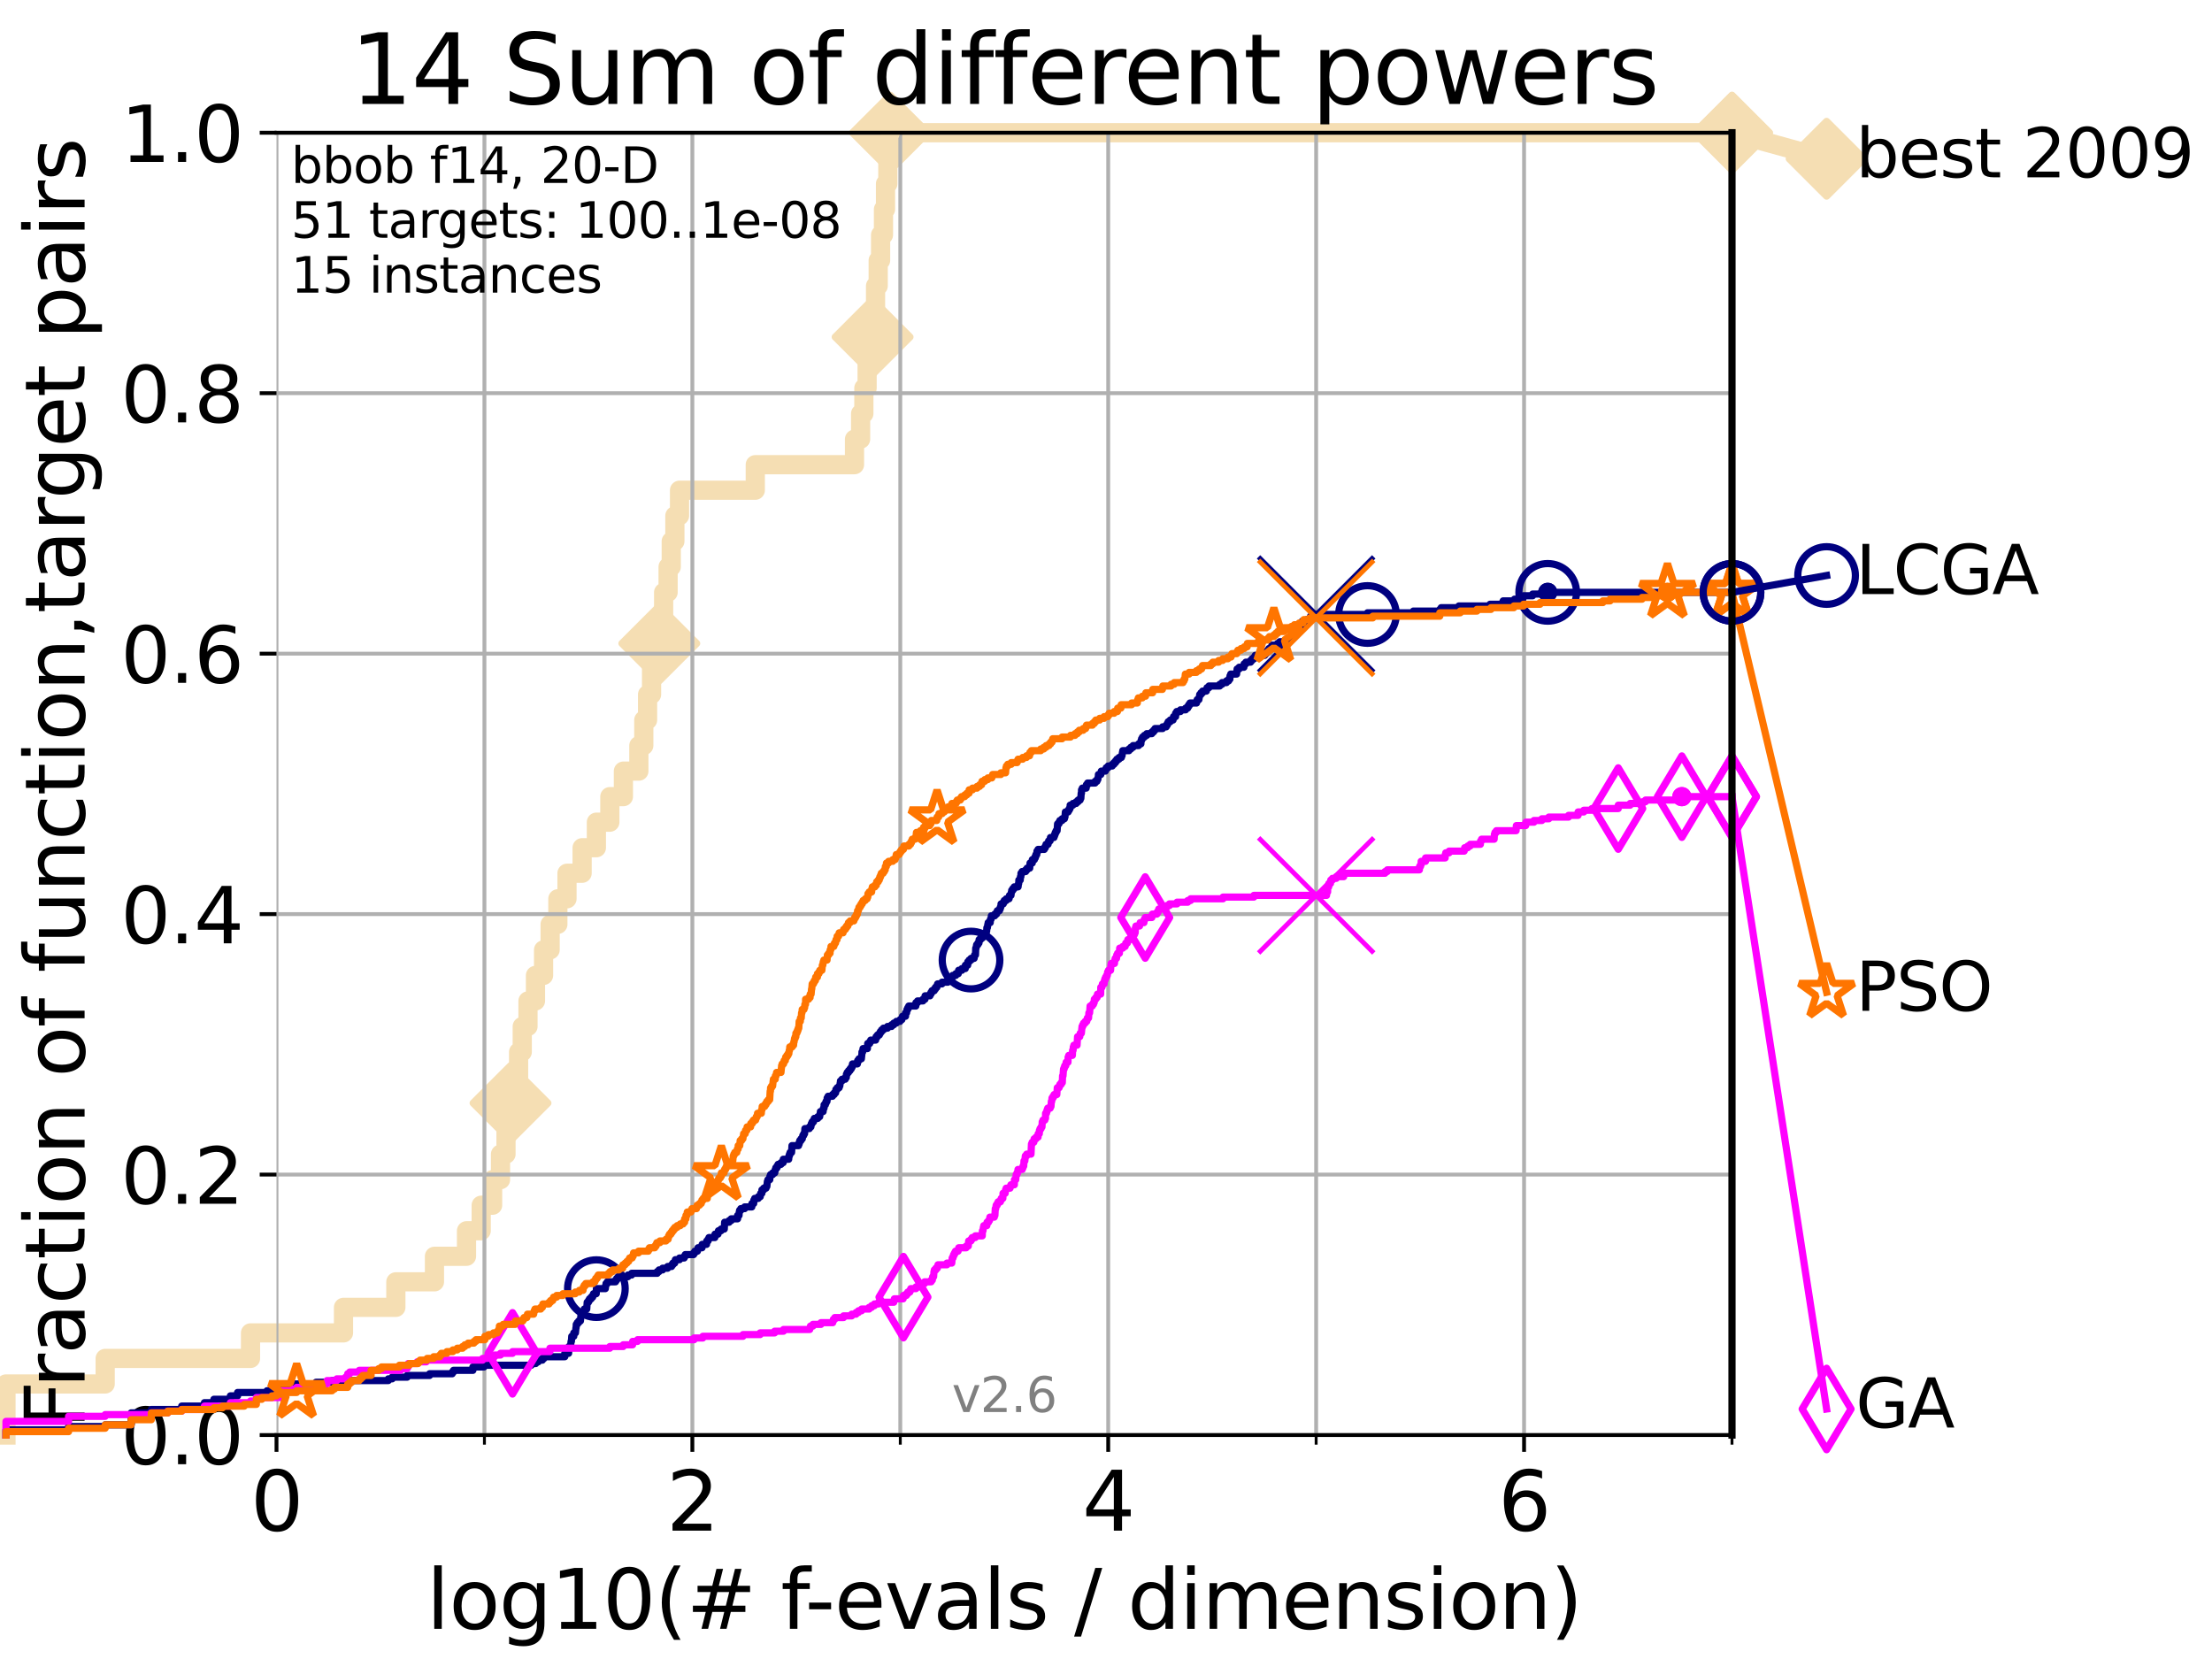 <?xml version="1.0" encoding="utf-8" standalone="no"?>
<!DOCTYPE svg PUBLIC "-//W3C//DTD SVG 1.1//EN"
  "http://www.w3.org/Graphics/SVG/1.1/DTD/svg11.dtd">
<svg xmlns:xlink="http://www.w3.org/1999/xlink" width="460.8pt" height="345.6pt" viewBox="0 0 460.8 345.6" xmlns="http://www.w3.org/2000/svg" version="1.1">
 <defs>
  <style type="text/css">*{stroke-linejoin: round; stroke-linecap: butt}</style>
 </defs>
 <g id="figure_1">
  <g id="patch_1">
   <path d="M 0 345.6 
L 460.8 345.6 
L 460.8 0 
L 0 0 
z
" style="fill: #ffffff"/>
  </g>
  <g id="axes_1">
   <g id="patch_2">
    <path d="M 57.6 298.944 
L 360.806 298.944 
L 360.806 27.648 
L 57.6 27.648 
z
" style="fill: #ffffff"/>
   </g>
   <g id="line2d_1">
    <path d="M 1.246 298.944 
L 1.246 288.305 
L 21.912 288.305 
L 21.912 282.985 
L 52.188 282.985 
L 52.188 277.666 
L 71.557 277.666 
L 71.557 272.346 
L 82.464 272.346 
L 82.464 267.027 
L 90.505 267.027 
L 90.505 261.707 
L 97.182 261.707 
L 97.182 256.388 
L 100.245 256.388 
L 100.245 251.068 
L 102.622 251.068 
L 102.622 245.749 
L 104.266 245.749 
L 104.266 240.429 
L 105.411 240.429 
L 105.411 235.11 
L 106.35 235.11 
L 106.35 229.79 
L 107.11 229.79 
L 107.11 224.471 
L 108.034 224.471 
L 108.034 219.151 
L 108.792 219.151 
L 108.792 213.832 
L 109.99 213.832 
L 109.99 208.512 
L 111.55 208.512 
L 111.55 203.192 
L 113.235 203.192 
L 113.235 197.873 
L 114.602 197.873 
L 114.602 192.553 
L 116.212 192.553 
L 116.212 187.234 
L 118.114 187.234 
L 118.114 181.914 
L 121.266 181.914 
L 121.266 176.595 
L 124.238 176.595 
L 124.238 171.275 
L 127.041 171.275 
L 127.041 165.956 
L 129.866 165.956 
L 129.866 160.636 
L 133.086 160.636 
L 133.086 155.317 
L 134.113 155.317 
L 134.113 149.997 
L 134.901 149.997 
L 134.901 144.678 
L 135.732 144.678 
L 135.732 139.358 
L 136.57 139.358 
L 136.57 134.039 
L 137.345 134.039 
L 137.345 128.719 
L 138.246 128.719 
L 138.246 123.4 
L 139.179 123.4 
L 139.179 118.08 
L 139.832 118.08 
L 139.832 112.76 
L 140.589 112.76 
L 140.589 107.441 
L 141.557 107.441 
L 141.557 102.121 
L 157.34 102.121 
L 157.34 96.802 
L 178.008 96.802 
L 178.008 91.482 
L 179.279 91.482 
L 179.279 86.163 
L 179.957 86.163 
L 179.957 80.843 
L 180.635 80.843 
L 180.635 75.524 
L 181.191 75.524 
L 181.191 70.204 
L 181.778 70.204 
L 181.778 64.885 
L 182.393 64.885 
L 182.393 59.565 
L 182.945 59.565 
L 182.945 54.246 
L 183.444 54.246 
L 183.444 48.926 
L 184.044 48.926 
L 184.044 43.607 
L 184.466 43.607 
L 184.466 38.287 
L 184.951 38.287 
L 184.951 32.968 
L 185.427 32.968 
L 185.427 27.648 
L 360.806 27.648 
" style="fill: none; stroke: #f5deb3; stroke-width: 4; stroke-linecap: square"/>
   </g>
   <g id="line2d_2">
    <defs>
     <path id="m73ad67c725" d="M 0 7.778 
L 7.778 0 
L 0 -7.778 
L -7.778 0 
z
" style="stroke: #f5deb3; stroke-width: 1.5; stroke-linejoin: miter"/>
    </defs>
    <g>
     <use xlink:href="#m73ad67c725" x="106.35" y="229.79" style="fill: #f5deb3; stroke: #f5deb3; stroke-width: 1.5; stroke-linejoin: miter"/>
     <use xlink:href="#m73ad67c725" x="137.345" y="134.039" style="fill: #f5deb3; stroke: #f5deb3; stroke-width: 1.5; stroke-linejoin: miter"/>
     <use xlink:href="#m73ad67c725" x="181.778" y="70.204" style="fill: #f5deb3; stroke: #f5deb3; stroke-width: 1.5; stroke-linejoin: miter"/>
     <use xlink:href="#m73ad67c725" x="185.427" y="27.648" style="fill: #f5deb3; stroke: #f5deb3; stroke-width: 1.5; stroke-linejoin: miter"/>
     <use xlink:href="#m73ad67c725" x="185.427" y="27.648" style="fill: #f5deb3; stroke: #f5deb3; stroke-width: 1.5; stroke-linejoin: miter"/>
     <use xlink:href="#m73ad67c725" x="360.806" y="27.648" style="fill: #f5deb3; stroke: #f5deb3; stroke-width: 1.5; stroke-linejoin: miter"/>
    </g>
   </g>
   <g id="line2d_3">
    <path style="fill: none; stroke: #f5deb3; stroke-width: 4; stroke-linecap: square"/>
    <g/>
   </g>
   <g id="line2d_4">
    <path d="M 360.806 27.648 
L 380.515 33.074 
" style="fill: none; stroke: #f5deb3; stroke-width: 4; stroke-linecap: square"/>
    <g>
     <use xlink:href="#m73ad67c725" x="360.806" y="27.648" style="fill: #f5deb3; stroke: #f5deb3; stroke-width: 1.5; stroke-linejoin: miter"/>
     <use xlink:href="#m73ad67c725" x="380.515" y="33.074" style="fill: #f5deb3; stroke: #f5deb3; stroke-width: 1.5; stroke-linejoin: miter"/>
    </g>
   </g>
   <g id="matplotlib.axis_1">
    <g id="xtick_1">
     <g id="line2d_5">
      <path d="M 57.6 298.944 
L 57.6 27.648 
" clip-path="url(#pf63b847db3)" style="fill: none; stroke: #b0b0b0; stroke-width: 0.8; stroke-linecap: square"/>
     </g>
     <g id="line2d_6">
      <defs>
       <path id="mc0f817fc67" d="M 0 0 
L 0 3.5 
" style="stroke: #000000; stroke-width: 0.8"/>
      </defs>
      <g>
       <use xlink:href="#mc0f817fc67" x="57.6" y="298.944" style="stroke: #000000; stroke-width: 0.8"/>
      </g>
     </g>
     <g id="text_1">
      <!-- 0 -->
      <g transform="translate(52.192 318.861)scale(0.17 -0.17)">
       <defs>
        <path id="DejaVuSans-30" d="M 2034 4250 
Q 1547 4250 1301 3770 
Q 1056 3291 1056 2328 
Q 1056 1369 1301 889 
Q 1547 409 2034 409 
Q 2525 409 2770 889 
Q 3016 1369 3016 2328 
Q 3016 3291 2770 3770 
Q 2525 4250 2034 4250 
z
M 2034 4750 
Q 2819 4750 3233 4129 
Q 3647 3509 3647 2328 
Q 3647 1150 3233 529 
Q 2819 -91 2034 -91 
Q 1250 -91 836 529 
Q 422 1150 422 2328 
Q 422 3509 836 4129 
Q 1250 4750 2034 4750 
z
" transform="scale(0.016)"/>
       </defs>
       <use xlink:href="#DejaVuSans-30"/>
      </g>
     </g>
    </g>
    <g id="xtick_2">
     <g id="line2d_7">
      <path d="M 144.23 298.944 
L 144.23 27.648 
" clip-path="url(#pf63b847db3)" style="fill: none; stroke: #b0b0b0; stroke-width: 0.8; stroke-linecap: square"/>
     </g>
     <g id="line2d_8">
      <g>
       <use xlink:href="#mc0f817fc67" x="144.23" y="298.944" style="stroke: #000000; stroke-width: 0.8"/>
      </g>
     </g>
     <g id="text_2">
      <!-- 2 -->
      <g transform="translate(138.822 318.861)scale(0.17 -0.17)">
       <defs>
        <path id="DejaVuSans-32" d="M 1228 531 
L 3431 531 
L 3431 0 
L 469 0 
L 469 531 
Q 828 903 1448 1529 
Q 2069 2156 2228 2338 
Q 2531 2678 2651 2914 
Q 2772 3150 2772 3378 
Q 2772 3750 2511 3984 
Q 2250 4219 1831 4219 
Q 1534 4219 1204 4116 
Q 875 4013 500 3803 
L 500 4441 
Q 881 4594 1212 4672 
Q 1544 4750 1819 4750 
Q 2544 4750 2975 4387 
Q 3406 4025 3406 3419 
Q 3406 3131 3298 2873 
Q 3191 2616 2906 2266 
Q 2828 2175 2409 1742 
Q 1991 1309 1228 531 
z
" transform="scale(0.016)"/>
       </defs>
       <use xlink:href="#DejaVuSans-32"/>
      </g>
     </g>
    </g>
    <g id="xtick_3">
     <g id="line2d_9">
      <path d="M 230.861 298.944 
L 230.861 27.648 
" clip-path="url(#pf63b847db3)" style="fill: none; stroke: #b0b0b0; stroke-width: 0.8; stroke-linecap: square"/>
     </g>
     <g id="line2d_10">
      <g>
       <use xlink:href="#mc0f817fc67" x="230.861" y="298.944" style="stroke: #000000; stroke-width: 0.8"/>
      </g>
     </g>
     <g id="text_3">
      <!-- 4 -->
      <g transform="translate(225.453 318.861)scale(0.17 -0.17)">
       <defs>
        <path id="DejaVuSans-34" d="M 2419 4116 
L 825 1625 
L 2419 1625 
L 2419 4116 
z
M 2253 4666 
L 3047 4666 
L 3047 1625 
L 3713 1625 
L 3713 1100 
L 3047 1100 
L 3047 0 
L 2419 0 
L 2419 1100 
L 313 1100 
L 313 1709 
L 2253 4666 
z
" transform="scale(0.016)"/>
       </defs>
       <use xlink:href="#DejaVuSans-34"/>
      </g>
     </g>
    </g>
    <g id="xtick_4">
     <g id="line2d_11">
      <path d="M 317.491 298.944 
L 317.491 27.648 
" clip-path="url(#pf63b847db3)" style="fill: none; stroke: #b0b0b0; stroke-width: 0.8; stroke-linecap: square"/>
     </g>
     <g id="line2d_12">
      <g>
       <use xlink:href="#mc0f817fc67" x="317.491" y="298.944" style="stroke: #000000; stroke-width: 0.8"/>
      </g>
     </g>
     <g id="text_4">
      <!-- 6 -->
      <g transform="translate(312.083 318.861)scale(0.17 -0.17)">
       <defs>
        <path id="DejaVuSans-36" d="M 2113 2584 
Q 1688 2584 1439 2293 
Q 1191 2003 1191 1497 
Q 1191 994 1439 701 
Q 1688 409 2113 409 
Q 2538 409 2786 701 
Q 3034 994 3034 1497 
Q 3034 2003 2786 2293 
Q 2538 2584 2113 2584 
z
M 3366 4563 
L 3366 3988 
Q 3128 4100 2886 4159 
Q 2644 4219 2406 4219 
Q 1781 4219 1451 3797 
Q 1122 3375 1075 2522 
Q 1259 2794 1537 2939 
Q 1816 3084 2150 3084 
Q 2853 3084 3261 2657 
Q 3669 2231 3669 1497 
Q 3669 778 3244 343 
Q 2819 -91 2113 -91 
Q 1303 -91 875 529 
Q 447 1150 447 2328 
Q 447 3434 972 4092 
Q 1497 4750 2381 4750 
Q 2619 4750 2861 4703 
Q 3103 4656 3366 4563 
z
" transform="scale(0.016)"/>
       </defs>
       <use xlink:href="#DejaVuSans-36"/>
      </g>
     </g>
    </g>
    <g id="xtick_5">
     <g id="line2d_13">
      <path d="M 100.915 298.944 
L 100.915 27.648 
" clip-path="url(#pf63b847db3)" style="fill: none; stroke: #b0b0b0; stroke-width: 0.8; stroke-linecap: square"/>
     </g>
     <g id="line2d_14">
      <defs>
       <path id="md372263bc0" d="M 0 0 
L 0 2 
" style="stroke: #000000; stroke-width: 0.6"/>
      </defs>
      <g>
       <use xlink:href="#md372263bc0" x="100.915" y="298.944" style="stroke: #000000; stroke-width: 0.6"/>
      </g>
     </g>
    </g>
    <g id="xtick_6">
     <g id="line2d_15">
      <path d="M 187.546 298.944 
L 187.546 27.648 
" clip-path="url(#pf63b847db3)" style="fill: none; stroke: #b0b0b0; stroke-width: 0.8; stroke-linecap: square"/>
     </g>
     <g id="line2d_16">
      <g>
       <use xlink:href="#md372263bc0" x="187.546" y="298.944" style="stroke: #000000; stroke-width: 0.6"/>
      </g>
     </g>
    </g>
    <g id="xtick_7">
     <g id="line2d_17">
      <path d="M 274.176 298.944 
L 274.176 27.648 
" clip-path="url(#pf63b847db3)" style="fill: none; stroke: #b0b0b0; stroke-width: 0.8; stroke-linecap: square"/>
     </g>
     <g id="line2d_18">
      <g>
       <use xlink:href="#md372263bc0" x="274.176" y="298.944" style="stroke: #000000; stroke-width: 0.6"/>
      </g>
     </g>
    </g>
    <g id="xtick_8">
     <g id="line2d_19">
      <path d="M 360.806 298.944 
L 360.806 27.648 
" clip-path="url(#pf63b847db3)" style="fill: none; stroke: #b0b0b0; stroke-width: 0.8; stroke-linecap: square"/>
     </g>
     <g id="line2d_20">
      <g>
       <use xlink:href="#md372263bc0" x="360.806" y="298.944" style="stroke: #000000; stroke-width: 0.6"/>
      </g>
     </g>
    </g>
    <g id="text_5">
     <!-- log10(# f-evals / dimension) -->
     <g transform="translate(88.823 339.314)scale(0.17 -0.17)">
      <defs>
       <path id="DejaVuSans-6c" d="M 603 4863 
L 1178 4863 
L 1178 0 
L 603 0 
L 603 4863 
z
" transform="scale(0.016)"/>
       <path id="DejaVuSans-6f" d="M 1959 3097 
Q 1497 3097 1228 2736 
Q 959 2375 959 1747 
Q 959 1119 1226 758 
Q 1494 397 1959 397 
Q 2419 397 2687 759 
Q 2956 1122 2956 1747 
Q 2956 2369 2687 2733 
Q 2419 3097 1959 3097 
z
M 1959 3584 
Q 2709 3584 3137 3096 
Q 3566 2609 3566 1747 
Q 3566 888 3137 398 
Q 2709 -91 1959 -91 
Q 1206 -91 779 398 
Q 353 888 353 1747 
Q 353 2609 779 3096 
Q 1206 3584 1959 3584 
z
" transform="scale(0.016)"/>
       <path id="DejaVuSans-67" d="M 2906 1791 
Q 2906 2416 2648 2759 
Q 2391 3103 1925 3103 
Q 1463 3103 1205 2759 
Q 947 2416 947 1791 
Q 947 1169 1205 825 
Q 1463 481 1925 481 
Q 2391 481 2648 825 
Q 2906 1169 2906 1791 
z
M 3481 434 
Q 3481 -459 3084 -895 
Q 2688 -1331 1869 -1331 
Q 1566 -1331 1297 -1286 
Q 1028 -1241 775 -1147 
L 775 -588 
Q 1028 -725 1275 -790 
Q 1522 -856 1778 -856 
Q 2344 -856 2625 -561 
Q 2906 -266 2906 331 
L 2906 616 
Q 2728 306 2450 153 
Q 2172 0 1784 0 
Q 1141 0 747 490 
Q 353 981 353 1791 
Q 353 2603 747 3093 
Q 1141 3584 1784 3584 
Q 2172 3584 2450 3431 
Q 2728 3278 2906 2969 
L 2906 3500 
L 3481 3500 
L 3481 434 
z
" transform="scale(0.016)"/>
       <path id="DejaVuSans-31" d="M 794 531 
L 1825 531 
L 1825 4091 
L 703 3866 
L 703 4441 
L 1819 4666 
L 2450 4666 
L 2450 531 
L 3481 531 
L 3481 0 
L 794 0 
L 794 531 
z
" transform="scale(0.016)"/>
       <path id="DejaVuSans-28" d="M 1984 4856 
Q 1566 4138 1362 3434 
Q 1159 2731 1159 2009 
Q 1159 1288 1364 580 
Q 1569 -128 1984 -844 
L 1484 -844 
Q 1016 -109 783 600 
Q 550 1309 550 2009 
Q 550 2706 781 3412 
Q 1013 4119 1484 4856 
L 1984 4856 
z
" transform="scale(0.016)"/>
       <path id="DejaVuSans-23" d="M 3272 2816 
L 2363 2816 
L 2100 1772 
L 3016 1772 
L 3272 2816 
z
M 2803 4594 
L 2478 3297 
L 3391 3297 
L 3719 4594 
L 4219 4594 
L 3897 3297 
L 4872 3297 
L 4872 2816 
L 3775 2816 
L 3519 1772 
L 4513 1772 
L 4513 1294 
L 3397 1294 
L 3072 0 
L 2572 0 
L 2894 1294 
L 1978 1294 
L 1656 0 
L 1153 0 
L 1478 1294 
L 494 1294 
L 494 1772 
L 1594 1772 
L 1856 2816 
L 850 2816 
L 850 3297 
L 1978 3297 
L 2297 4594 
L 2803 4594 
z
" transform="scale(0.016)"/>
       <path id="DejaVuSans-20" transform="scale(0.016)"/>
       <path id="DejaVuSans-66" d="M 2375 4863 
L 2375 4384 
L 1825 4384 
Q 1516 4384 1395 4259 
Q 1275 4134 1275 3809 
L 1275 3500 
L 2222 3500 
L 2222 3053 
L 1275 3053 
L 1275 0 
L 697 0 
L 697 3053 
L 147 3053 
L 147 3500 
L 697 3500 
L 697 3744 
Q 697 4328 969 4595 
Q 1241 4863 1831 4863 
L 2375 4863 
z
" transform="scale(0.016)"/>
       <path id="DejaVuSans-2d" d="M 313 2009 
L 1997 2009 
L 1997 1497 
L 313 1497 
L 313 2009 
z
" transform="scale(0.016)"/>
       <path id="DejaVuSans-65" d="M 3597 1894 
L 3597 1613 
L 953 1613 
Q 991 1019 1311 708 
Q 1631 397 2203 397 
Q 2534 397 2845 478 
Q 3156 559 3463 722 
L 3463 178 
Q 3153 47 2828 -22 
Q 2503 -91 2169 -91 
Q 1331 -91 842 396 
Q 353 884 353 1716 
Q 353 2575 817 3079 
Q 1281 3584 2069 3584 
Q 2775 3584 3186 3129 
Q 3597 2675 3597 1894 
z
M 3022 2063 
Q 3016 2534 2758 2815 
Q 2500 3097 2075 3097 
Q 1594 3097 1305 2825 
Q 1016 2553 972 2059 
L 3022 2063 
z
" transform="scale(0.016)"/>
       <path id="DejaVuSans-76" d="M 191 3500 
L 800 3500 
L 1894 563 
L 2988 3500 
L 3597 3500 
L 2284 0 
L 1503 0 
L 191 3500 
z
" transform="scale(0.016)"/>
       <path id="DejaVuSans-61" d="M 2194 1759 
Q 1497 1759 1228 1600 
Q 959 1441 959 1056 
Q 959 750 1161 570 
Q 1363 391 1709 391 
Q 2188 391 2477 730 
Q 2766 1069 2766 1631 
L 2766 1759 
L 2194 1759 
z
M 3341 1997 
L 3341 0 
L 2766 0 
L 2766 531 
Q 2569 213 2275 61 
Q 1981 -91 1556 -91 
Q 1019 -91 701 211 
Q 384 513 384 1019 
Q 384 1609 779 1909 
Q 1175 2209 1959 2209 
L 2766 2209 
L 2766 2266 
Q 2766 2663 2505 2880 
Q 2244 3097 1772 3097 
Q 1472 3097 1187 3025 
Q 903 2953 641 2809 
L 641 3341 
Q 956 3463 1253 3523 
Q 1550 3584 1831 3584 
Q 2591 3584 2966 3190 
Q 3341 2797 3341 1997 
z
" transform="scale(0.016)"/>
       <path id="DejaVuSans-73" d="M 2834 3397 
L 2834 2853 
Q 2591 2978 2328 3040 
Q 2066 3103 1784 3103 
Q 1356 3103 1142 2972 
Q 928 2841 928 2578 
Q 928 2378 1081 2264 
Q 1234 2150 1697 2047 
L 1894 2003 
Q 2506 1872 2764 1633 
Q 3022 1394 3022 966 
Q 3022 478 2636 193 
Q 2250 -91 1575 -91 
Q 1294 -91 989 -36 
Q 684 19 347 128 
L 347 722 
Q 666 556 975 473 
Q 1284 391 1588 391 
Q 1994 391 2212 530 
Q 2431 669 2431 922 
Q 2431 1156 2273 1281 
Q 2116 1406 1581 1522 
L 1381 1569 
Q 847 1681 609 1914 
Q 372 2147 372 2553 
Q 372 3047 722 3315 
Q 1072 3584 1716 3584 
Q 2034 3584 2315 3537 
Q 2597 3491 2834 3397 
z
" transform="scale(0.016)"/>
       <path id="DejaVuSans-2f" d="M 1625 4666 
L 2156 4666 
L 531 -594 
L 0 -594 
L 1625 4666 
z
" transform="scale(0.016)"/>
       <path id="DejaVuSans-64" d="M 2906 2969 
L 2906 4863 
L 3481 4863 
L 3481 0 
L 2906 0 
L 2906 525 
Q 2725 213 2448 61 
Q 2172 -91 1784 -91 
Q 1150 -91 751 415 
Q 353 922 353 1747 
Q 353 2572 751 3078 
Q 1150 3584 1784 3584 
Q 2172 3584 2448 3432 
Q 2725 3281 2906 2969 
z
M 947 1747 
Q 947 1113 1208 752 
Q 1469 391 1925 391 
Q 2381 391 2643 752 
Q 2906 1113 2906 1747 
Q 2906 2381 2643 2742 
Q 2381 3103 1925 3103 
Q 1469 3103 1208 2742 
Q 947 2381 947 1747 
z
" transform="scale(0.016)"/>
       <path id="DejaVuSans-69" d="M 603 3500 
L 1178 3500 
L 1178 0 
L 603 0 
L 603 3500 
z
M 603 4863 
L 1178 4863 
L 1178 4134 
L 603 4134 
L 603 4863 
z
" transform="scale(0.016)"/>
       <path id="DejaVuSans-6d" d="M 3328 2828 
Q 3544 3216 3844 3400 
Q 4144 3584 4550 3584 
Q 5097 3584 5394 3201 
Q 5691 2819 5691 2113 
L 5691 0 
L 5113 0 
L 5113 2094 
Q 5113 2597 4934 2840 
Q 4756 3084 4391 3084 
Q 3944 3084 3684 2787 
Q 3425 2491 3425 1978 
L 3425 0 
L 2847 0 
L 2847 2094 
Q 2847 2600 2669 2842 
Q 2491 3084 2119 3084 
Q 1678 3084 1418 2786 
Q 1159 2488 1159 1978 
L 1159 0 
L 581 0 
L 581 3500 
L 1159 3500 
L 1159 2956 
Q 1356 3278 1631 3431 
Q 1906 3584 2284 3584 
Q 2666 3584 2933 3390 
Q 3200 3197 3328 2828 
z
" transform="scale(0.016)"/>
       <path id="DejaVuSans-6e" d="M 3513 2113 
L 3513 0 
L 2938 0 
L 2938 2094 
Q 2938 2591 2744 2837 
Q 2550 3084 2163 3084 
Q 1697 3084 1428 2787 
Q 1159 2491 1159 1978 
L 1159 0 
L 581 0 
L 581 3500 
L 1159 3500 
L 1159 2956 
Q 1366 3272 1645 3428 
Q 1925 3584 2291 3584 
Q 2894 3584 3203 3211 
Q 3513 2838 3513 2113 
z
" transform="scale(0.016)"/>
       <path id="DejaVuSans-29" d="M 513 4856 
L 1013 4856 
Q 1481 4119 1714 3412 
Q 1947 2706 1947 2009 
Q 1947 1309 1714 600 
Q 1481 -109 1013 -844 
L 513 -844 
Q 928 -128 1133 580 
Q 1338 1288 1338 2009 
Q 1338 2731 1133 3434 
Q 928 4138 513 4856 
z
" transform="scale(0.016)"/>
      </defs>
      <use xlink:href="#DejaVuSans-6c"/>
      <use xlink:href="#DejaVuSans-6f" x="27.783"/>
      <use xlink:href="#DejaVuSans-67" x="88.965"/>
      <use xlink:href="#DejaVuSans-31" x="152.441"/>
      <use xlink:href="#DejaVuSans-30" x="216.064"/>
      <use xlink:href="#DejaVuSans-28" x="279.688"/>
      <use xlink:href="#DejaVuSans-23" x="318.701"/>
      <use xlink:href="#DejaVuSans-20" x="402.49"/>
      <use xlink:href="#DejaVuSans-66" x="434.277"/>
      <use xlink:href="#DejaVuSans-2d" x="463.982"/>
      <use xlink:href="#DejaVuSans-65" x="500.066"/>
      <use xlink:href="#DejaVuSans-76" x="561.59"/>
      <use xlink:href="#DejaVuSans-61" x="620.77"/>
      <use xlink:href="#DejaVuSans-6c" x="682.049"/>
      <use xlink:href="#DejaVuSans-73" x="709.832"/>
      <use xlink:href="#DejaVuSans-20" x="761.932"/>
      <use xlink:href="#DejaVuSans-2f" x="793.719"/>
      <use xlink:href="#DejaVuSans-20" x="827.41"/>
      <use xlink:href="#DejaVuSans-64" x="859.197"/>
      <use xlink:href="#DejaVuSans-69" x="922.674"/>
      <use xlink:href="#DejaVuSans-6d" x="950.457"/>
      <use xlink:href="#DejaVuSans-65" x="1047.869"/>
      <use xlink:href="#DejaVuSans-6e" x="1109.393"/>
      <use xlink:href="#DejaVuSans-73" x="1172.771"/>
      <use xlink:href="#DejaVuSans-69" x="1224.871"/>
      <use xlink:href="#DejaVuSans-6f" x="1252.654"/>
      <use xlink:href="#DejaVuSans-6e" x="1313.836"/>
      <use xlink:href="#DejaVuSans-29" x="1377.215"/>
     </g>
    </g>
   </g>
   <g id="matplotlib.axis_2">
    <g id="ytick_1">
     <g id="line2d_21">
      <path d="M 57.6 298.944 
L 360.806 298.944 
" clip-path="url(#pf63b847db3)" style="fill: none; stroke: #b0b0b0; stroke-width: 0.8; stroke-linecap: square"/>
     </g>
     <g id="line2d_22">
      <defs>
       <path id="m80591c7f17" d="M 0 0 
L -3.5 0 
" style="stroke: #000000; stroke-width: 0.8"/>
      </defs>
      <g>
       <use xlink:href="#m80591c7f17" x="57.6" y="298.944" style="stroke: #000000; stroke-width: 0.8"/>
      </g>
     </g>
     <g id="text_6">
      <!-- 0.0 -->
      <g transform="translate(25.155 305.023)scale(0.16 -0.16)">
       <defs>
        <path id="DejaVuSans-2e" d="M 684 794 
L 1344 794 
L 1344 0 
L 684 0 
L 684 794 
z
" transform="scale(0.016)"/>
       </defs>
       <use xlink:href="#DejaVuSans-30"/>
       <use xlink:href="#DejaVuSans-2e" x="63.623"/>
       <use xlink:href="#DejaVuSans-30" x="95.41"/>
      </g>
     </g>
    </g>
    <g id="ytick_2">
     <g id="line2d_23">
      <path d="M 57.6 244.685 
L 360.806 244.685 
" clip-path="url(#pf63b847db3)" style="fill: none; stroke: #b0b0b0; stroke-width: 0.8; stroke-linecap: square"/>
     </g>
     <g id="line2d_24">
      <g>
       <use xlink:href="#m80591c7f17" x="57.6" y="244.685" style="stroke: #000000; stroke-width: 0.8"/>
      </g>
     </g>
     <g id="text_7">
      <!-- 0.2 -->
      <g transform="translate(25.155 250.764)scale(0.16 -0.16)">
       <use xlink:href="#DejaVuSans-30"/>
       <use xlink:href="#DejaVuSans-2e" x="63.623"/>
       <use xlink:href="#DejaVuSans-32" x="95.41"/>
      </g>
     </g>
    </g>
    <g id="ytick_3">
     <g id="line2d_25">
      <path d="M 57.6 190.426 
L 360.806 190.426 
" clip-path="url(#pf63b847db3)" style="fill: none; stroke: #b0b0b0; stroke-width: 0.8; stroke-linecap: square"/>
     </g>
     <g id="line2d_26">
      <g>
       <use xlink:href="#m80591c7f17" x="57.6" y="190.426" style="stroke: #000000; stroke-width: 0.8"/>
      </g>
     </g>
     <g id="text_8">
      <!-- 0.4 -->
      <g transform="translate(25.155 196.504)scale(0.16 -0.16)">
       <use xlink:href="#DejaVuSans-30"/>
       <use xlink:href="#DejaVuSans-2e" x="63.623"/>
       <use xlink:href="#DejaVuSans-34" x="95.41"/>
      </g>
     </g>
    </g>
    <g id="ytick_4">
     <g id="line2d_27">
      <path d="M 57.6 136.166 
L 360.806 136.166 
" clip-path="url(#pf63b847db3)" style="fill: none; stroke: #b0b0b0; stroke-width: 0.8; stroke-linecap: square"/>
     </g>
     <g id="line2d_28">
      <g>
       <use xlink:href="#m80591c7f17" x="57.6" y="136.166" style="stroke: #000000; stroke-width: 0.8"/>
      </g>
     </g>
     <g id="text_9">
      <!-- 0.6 -->
      <g transform="translate(25.155 142.245)scale(0.16 -0.16)">
       <use xlink:href="#DejaVuSans-30"/>
       <use xlink:href="#DejaVuSans-2e" x="63.623"/>
       <use xlink:href="#DejaVuSans-36" x="95.41"/>
      </g>
     </g>
    </g>
    <g id="ytick_5">
     <g id="line2d_29">
      <path d="M 57.6 81.907 
L 360.806 81.907 
" clip-path="url(#pf63b847db3)" style="fill: none; stroke: #b0b0b0; stroke-width: 0.8; stroke-linecap: square"/>
     </g>
     <g id="line2d_30">
      <g>
       <use xlink:href="#m80591c7f17" x="57.6" y="81.907" style="stroke: #000000; stroke-width: 0.8"/>
      </g>
     </g>
     <g id="text_10">
      <!-- 0.8 -->
      <g transform="translate(25.155 87.986)scale(0.16 -0.16)">
       <defs>
        <path id="DejaVuSans-38" d="M 2034 2216 
Q 1584 2216 1326 1975 
Q 1069 1734 1069 1313 
Q 1069 891 1326 650 
Q 1584 409 2034 409 
Q 2484 409 2743 651 
Q 3003 894 3003 1313 
Q 3003 1734 2745 1975 
Q 2488 2216 2034 2216 
z
M 1403 2484 
Q 997 2584 770 2862 
Q 544 3141 544 3541 
Q 544 4100 942 4425 
Q 1341 4750 2034 4750 
Q 2731 4750 3128 4425 
Q 3525 4100 3525 3541 
Q 3525 3141 3298 2862 
Q 3072 2584 2669 2484 
Q 3125 2378 3379 2068 
Q 3634 1759 3634 1313 
Q 3634 634 3220 271 
Q 2806 -91 2034 -91 
Q 1263 -91 848 271 
Q 434 634 434 1313 
Q 434 1759 690 2068 
Q 947 2378 1403 2484 
z
M 1172 3481 
Q 1172 3119 1398 2916 
Q 1625 2713 2034 2713 
Q 2441 2713 2670 2916 
Q 2900 3119 2900 3481 
Q 2900 3844 2670 4047 
Q 2441 4250 2034 4250 
Q 1625 4250 1398 4047 
Q 1172 3844 1172 3481 
z
" transform="scale(0.016)"/>
       </defs>
       <use xlink:href="#DejaVuSans-30"/>
       <use xlink:href="#DejaVuSans-2e" x="63.623"/>
       <use xlink:href="#DejaVuSans-38" x="95.41"/>
      </g>
     </g>
    </g>
    <g id="ytick_6">
     <g id="line2d_31">
      <path d="M 57.6 27.648 
L 360.806 27.648 
" clip-path="url(#pf63b847db3)" style="fill: none; stroke: #b0b0b0; stroke-width: 0.8; stroke-linecap: square"/>
     </g>
     <g id="line2d_32">
      <g>
       <use xlink:href="#m80591c7f17" x="57.6" y="27.648" style="stroke: #000000; stroke-width: 0.8"/>
      </g>
     </g>
     <g id="text_11">
      <!-- 1.0 -->
      <g transform="translate(25.155 33.727)scale(0.16 -0.16)">
       <use xlink:href="#DejaVuSans-31"/>
       <use xlink:href="#DejaVuSans-2e" x="63.623"/>
       <use xlink:href="#DejaVuSans-30" x="95.41"/>
      </g>
     </g>
    </g>
    <g id="text_12">
     <!-- Fraction of function,target pairs -->
     <g transform="translate(17.62 297.681)rotate(-90)scale(0.17 -0.17)">
      <defs>
       <path id="DejaVuSans-46" d="M 628 4666 
L 3309 4666 
L 3309 4134 
L 1259 4134 
L 1259 2759 
L 3109 2759 
L 3109 2228 
L 1259 2228 
L 1259 0 
L 628 0 
L 628 4666 
z
" transform="scale(0.016)"/>
       <path id="DejaVuSans-72" d="M 2631 2963 
Q 2534 3019 2420 3045 
Q 2306 3072 2169 3072 
Q 1681 3072 1420 2755 
Q 1159 2438 1159 1844 
L 1159 0 
L 581 0 
L 581 3500 
L 1159 3500 
L 1159 2956 
Q 1341 3275 1631 3429 
Q 1922 3584 2338 3584 
Q 2397 3584 2469 3576 
Q 2541 3569 2628 3553 
L 2631 2963 
z
" transform="scale(0.016)"/>
       <path id="DejaVuSans-63" d="M 3122 3366 
L 3122 2828 
Q 2878 2963 2633 3030 
Q 2388 3097 2138 3097 
Q 1578 3097 1268 2742 
Q 959 2388 959 1747 
Q 959 1106 1268 751 
Q 1578 397 2138 397 
Q 2388 397 2633 464 
Q 2878 531 3122 666 
L 3122 134 
Q 2881 22 2623 -34 
Q 2366 -91 2075 -91 
Q 1284 -91 818 406 
Q 353 903 353 1747 
Q 353 2603 823 3093 
Q 1294 3584 2113 3584 
Q 2378 3584 2631 3529 
Q 2884 3475 3122 3366 
z
" transform="scale(0.016)"/>
       <path id="DejaVuSans-74" d="M 1172 4494 
L 1172 3500 
L 2356 3500 
L 2356 3053 
L 1172 3053 
L 1172 1153 
Q 1172 725 1289 603 
Q 1406 481 1766 481 
L 2356 481 
L 2356 0 
L 1766 0 
Q 1100 0 847 248 
Q 594 497 594 1153 
L 594 3053 
L 172 3053 
L 172 3500 
L 594 3500 
L 594 4494 
L 1172 4494 
z
" transform="scale(0.016)"/>
       <path id="DejaVuSans-75" d="M 544 1381 
L 544 3500 
L 1119 3500 
L 1119 1403 
Q 1119 906 1312 657 
Q 1506 409 1894 409 
Q 2359 409 2629 706 
Q 2900 1003 2900 1516 
L 2900 3500 
L 3475 3500 
L 3475 0 
L 2900 0 
L 2900 538 
Q 2691 219 2414 64 
Q 2138 -91 1772 -91 
Q 1169 -91 856 284 
Q 544 659 544 1381 
z
M 1991 3584 
L 1991 3584 
z
" transform="scale(0.016)"/>
       <path id="DejaVuSans-2c" d="M 750 794 
L 1409 794 
L 1409 256 
L 897 -744 
L 494 -744 
L 750 256 
L 750 794 
z
" transform="scale(0.016)"/>
       <path id="DejaVuSans-70" d="M 1159 525 
L 1159 -1331 
L 581 -1331 
L 581 3500 
L 1159 3500 
L 1159 2969 
Q 1341 3281 1617 3432 
Q 1894 3584 2278 3584 
Q 2916 3584 3314 3078 
Q 3713 2572 3713 1747 
Q 3713 922 3314 415 
Q 2916 -91 2278 -91 
Q 1894 -91 1617 61 
Q 1341 213 1159 525 
z
M 3116 1747 
Q 3116 2381 2855 2742 
Q 2594 3103 2138 3103 
Q 1681 3103 1420 2742 
Q 1159 2381 1159 1747 
Q 1159 1113 1420 752 
Q 1681 391 2138 391 
Q 2594 391 2855 752 
Q 3116 1113 3116 1747 
z
" transform="scale(0.016)"/>
      </defs>
      <use xlink:href="#DejaVuSans-46"/>
      <use xlink:href="#DejaVuSans-72" x="50.27"/>
      <use xlink:href="#DejaVuSans-61" x="91.383"/>
      <use xlink:href="#DejaVuSans-63" x="152.662"/>
      <use xlink:href="#DejaVuSans-74" x="207.643"/>
      <use xlink:href="#DejaVuSans-69" x="246.852"/>
      <use xlink:href="#DejaVuSans-6f" x="274.635"/>
      <use xlink:href="#DejaVuSans-6e" x="335.816"/>
      <use xlink:href="#DejaVuSans-20" x="399.195"/>
      <use xlink:href="#DejaVuSans-6f" x="430.982"/>
      <use xlink:href="#DejaVuSans-66" x="492.164"/>
      <use xlink:href="#DejaVuSans-20" x="527.369"/>
      <use xlink:href="#DejaVuSans-66" x="559.156"/>
      <use xlink:href="#DejaVuSans-75" x="594.361"/>
      <use xlink:href="#DejaVuSans-6e" x="657.74"/>
      <use xlink:href="#DejaVuSans-63" x="721.119"/>
      <use xlink:href="#DejaVuSans-74" x="776.1"/>
      <use xlink:href="#DejaVuSans-69" x="815.309"/>
      <use xlink:href="#DejaVuSans-6f" x="843.092"/>
      <use xlink:href="#DejaVuSans-6e" x="904.273"/>
      <use xlink:href="#DejaVuSans-2c" x="967.652"/>
      <use xlink:href="#DejaVuSans-74" x="999.439"/>
      <use xlink:href="#DejaVuSans-61" x="1038.648"/>
      <use xlink:href="#DejaVuSans-72" x="1099.928"/>
      <use xlink:href="#DejaVuSans-67" x="1139.291"/>
      <use xlink:href="#DejaVuSans-65" x="1202.768"/>
      <use xlink:href="#DejaVuSans-74" x="1264.291"/>
      <use xlink:href="#DejaVuSans-20" x="1303.5"/>
      <use xlink:href="#DejaVuSans-70" x="1335.287"/>
      <use xlink:href="#DejaVuSans-61" x="1398.764"/>
      <use xlink:href="#DejaVuSans-69" x="1460.043"/>
      <use xlink:href="#DejaVuSans-72" x="1487.826"/>
      <use xlink:href="#DejaVuSans-73" x="1528.939"/>
     </g>
    </g>
   </g>
   <g id="line2d_33">
    <defs>
     <path id="m8b95203754" d="M 0 1.5 
C 0.398 1.5 0.779 1.342 1.061 1.061 
C 1.342 0.779 1.5 0.398 1.5 0 
C 1.5 -0.398 1.342 -0.779 1.061 -1.061 
C 0.779 -1.342 0.398 -1.5 0 -1.5 
C -0.398 -1.5 -0.779 -1.342 -1.061 -1.061 
C -1.342 -0.779 -1.5 -0.398 -1.5 0 
C -1.5 0.398 -1.342 0.779 -1.061 1.061 
C -0.779 1.342 -0.398 1.5 0 1.5 
z
" style="stroke: #f5deb3"/>
    </defs>
    <g>
     <use xlink:href="#m8b95203754" x="185.427" y="27.648" style="fill: #f5deb3; stroke: #f5deb3"/>
     <use xlink:href="#m8b95203754" x="185.427" y="27.648" style="fill: #f5deb3; stroke: #f5deb3"/>
    </g>
   </g>
   <g id="line2d_34">
    <defs>
     <path id="m0f18f0bac6" d="M 0 1.5 
C 0.398 1.5 0.779 1.342 1.061 1.061 
C 1.342 0.779 1.5 0.398 1.5 0 
C 1.5 -0.398 1.342 -0.779 1.061 -1.061 
C 0.779 -1.342 0.398 -1.5 0 -1.5 
C -0.398 -1.5 -0.779 -1.342 -1.061 -1.061 
C -1.342 -0.779 -1.5 -0.398 -1.5 0 
C -1.5 0.398 -1.342 0.779 -1.061 1.061 
C -0.779 1.342 -0.398 1.5 0 1.5 
z
" style="stroke: #000080"/>
    </defs>
    <g>
     <use xlink:href="#m0f18f0bac6" x="322.418" y="123.4" style="fill: #000080; stroke: #000080"/>
     <use xlink:href="#m0f18f0bac6" x="322.418" y="123.4" style="fill: #000080; stroke: #000080"/>
    </g>
   </g>
   <g id="line2d_35">
    <path d="M 1.246 298.944 
L 1.246 297.88 
L 14.285 297.88 
L 14.285 297.171 
L 21.912 297.171 
L 21.912 296.816 
L 27.324 296.816 
L 27.324 294.334 
L 31.522 294.334 
L 31.522 293.624 
L 37.851 293.624 
L 37.851 292.915 
L 42.579 292.915 
L 42.579 292.206 
L 44.561 292.206 
L 44.561 291.497 
L 47.991 291.497 
L 47.991 290.787 
L 49.496 290.787 
L 49.496 290.078 
L 55.618 290.078 
L 55.618 289.723 
L 56.635 289.723 
L 56.635 289.369 
L 57.6 289.369 
L 57.6 289.014 
L 60.229 289.014 
L 60.229 288.305 
L 65.844 288.305 
L 65.844 287.95 
L 69.173 287.95 
L 69.173 287.596 
L 80.896 287.596 
L 80.896 287.241 
L 81.696 287.241 
L 81.696 286.886 
L 84.819 286.886 
L 84.819 286.532 
L 89.497 286.532 
L 89.497 286.177 
L 94.206 286.177 
L 94.206 285.822 
L 94.472 285.822 
L 94.472 285.468 
L 98.51 285.468 
L 98.51 284.759 
L 100.821 284.759 
L 100.821 284.404 
L 110.675 284.404 
L 110.675 284.049 
L 111.603 284.049 
L 111.603 283.695 
L 112.128 283.695 
L 112.128 283.34 
L 112.989 283.34 
L 112.989 282.985 
L 113.333 282.985 
L 113.333 282.631 
L 117.656 282.631 
L 117.656 281.922 
L 118.451 281.922 
L 118.525 280.503 
L 118.854 280.503 
L 118.962 279.439 
L 119.034 279.439 
L 119.106 278.375 
L 119.53 278.375 
L 119.53 277.666 
L 119.876 277.666 
L 119.979 276.602 
L 120.013 276.602 
L 120.047 275.893 
L 120.25 275.893 
L 120.25 275.538 
L 120.551 275.538 
L 120.551 275.183 
L 120.912 275.183 
L 121.009 274.12 
L 121.073 274.12 
L 121.073 273.765 
L 121.393 273.765 
L 121.393 273.41 
L 121.644 273.41 
L 121.707 272.701 
L 122.229 272.701 
L 122.32 271.282 
L 122.589 271.282 
L 122.589 270.928 
L 122.796 270.928 
L 122.796 270.573 
L 123.145 270.573 
L 123.145 270.219 
L 123.46 270.219 
L 123.46 269.864 
L 123.63 269.864 
L 123.63 269.509 
L 124.211 269.509 
L 124.238 268.445 
L 126.103 268.445 
L 126.177 267.736 
L 126.25 267.736 
L 126.25 267.381 
L 126.517 267.381 
L 126.517 267.027 
L 128.222 267.027 
L 128.222 266.672 
L 128.463 266.672 
L 128.463 266.318 
L 128.765 266.318 
L 128.765 265.963 
L 130.811 265.963 
L 130.811 265.608 
L 131.582 265.608 
L 131.582 265.254 
L 136.906 265.254 
L 136.906 264.899 
L 137.291 264.899 
L 137.291 264.544 
L 138.038 264.544 
L 138.038 264.19 
L 139.08 264.19 
L 139.08 263.835 
L 139.903 263.835 
L 139.903 263.48 
L 140.173 263.48 
L 140.173 263.126 
L 140.554 263.126 
L 140.554 262.771 
L 140.691 262.771 
L 140.691 262.417 
L 141.557 262.417 
L 141.557 262.062 
L 142.528 262.062 
L 142.528 261.707 
L 142.754 261.707 
L 142.754 261.353 
L 144.501 261.353 
L 144.501 260.998 
L 144.75 260.998 
L 144.75 260.643 
L 145.291 260.643 
L 145.291 260.289 
L 145.406 260.289 
L 145.406 259.934 
L 146.244 259.934 
L 146.27 259.225 
L 147.184 259.225 
L 147.224 258.516 
L 147.503 258.516 
L 147.503 258.161 
L 147.691 258.161 
L 147.691 257.806 
L 148.911 257.806 
L 148.948 257.097 
L 149.574 257.097 
L 149.659 256.388 
L 150.207 256.388 
L 150.207 256.033 
L 150.88 256.033 
L 150.952 254.615 
L 151.889 254.615 
L 151.889 254.26 
L 152.328 254.26 
L 152.328 253.905 
L 153.651 253.905 
L 153.656 253.196 
L 153.956 253.196 
L 153.995 252.487 
L 154.068 252.487 
L 154.068 252.132 
L 154.323 252.132 
L 154.323 251.778 
L 155.125 251.778 
L 155.125 251.423 
L 156.609 251.423 
L 156.638 250.714 
L 157.009 250.714 
L 157.042 250.004 
L 157.213 250.004 
L 157.213 249.65 
L 157.967 249.65 
L 157.967 249.295 
L 158.37 249.295 
L 158.463 248.586 
L 158.717 248.586 
L 158.722 247.877 
L 159.088 247.877 
L 159.088 247.522 
L 159.573 247.522 
L 159.573 247.167 
L 159.751 247.167 
L 159.858 246.103 
L 159.972 246.103 
L 159.972 245.749 
L 160.359 245.749 
L 160.383 245.039 
L 160.522 245.039 
L 160.522 244.685 
L 160.964 244.685 
L 160.964 244.33 
L 161.392 244.33 
L 161.494 243.621 
L 161.613 243.621 
L 161.613 243.266 
L 161.869 243.266 
L 161.869 242.912 
L 162.082 242.912 
L 162.082 242.557 
L 162.694 242.557 
L 162.694 242.202 
L 163.147 242.202 
L 163.174 241.493 
L 164.298 241.493 
L 164.347 240.784 
L 164.459 240.784 
L 164.459 240.429 
L 164.59 240.429 
L 164.59 240.075 
L 164.897 240.075 
L 164.985 238.656 
L 166.353 238.656 
L 166.353 238.301 
L 166.492 238.301 
L 166.492 237.947 
L 166.61 237.947 
L 166.61 237.592 
L 166.869 237.592 
L 166.869 237.237 
L 167.129 237.237 
L 167.24 236.528 
L 167.43 236.528 
L 167.43 236.174 
L 167.61 236.174 
L 167.673 235.11 
L 168.604 235.11 
L 168.604 234.755 
L 168.921 234.755 
L 169.019 234.046 
L 169.187 234.046 
L 169.187 233.691 
L 169.47 233.691 
L 169.47 233.336 
L 169.639 233.336 
L 169.639 232.982 
L 170.363 232.982 
L 170.363 232.627 
L 170.753 232.627 
L 170.851 231.918 
L 170.899 231.918 
L 170.899 231.563 
L 171.469 231.563 
L 171.533 230.854 
L 171.665 230.854 
L 171.671 230.145 
L 171.943 230.145 
L 171.943 229.79 
L 172.087 229.79 
L 172.087 229.435 
L 172.278 229.435 
L 172.312 228.726 
L 172.508 228.726 
L 172.508 228.372 
L 173.422 228.372 
L 173.422 228.017 
L 173.78 228.017 
L 173.78 227.662 
L 174.074 227.662 
L 174.13 226.953 
L 174.405 226.953 
L 174.405 226.598 
L 174.803 226.598 
L 174.803 226.244 
L 174.942 226.244 
L 175.037 225.534 
L 175.083 225.534 
L 175.083 225.18 
L 175.406 225.18 
L 175.406 224.825 
L 176.076 224.825 
L 176.076 224.471 
L 176.298 224.471 
L 176.328 223.761 
L 176.488 223.761 
L 176.488 223.407 
L 176.761 223.407 
L 176.761 223.052 
L 177.052 223.052 
L 177.052 222.697 
L 177.316 222.697 
L 177.316 222.343 
L 177.506 222.343 
L 177.585 221.634 
L 178.609 221.634 
L 178.674 220.924 
L 178.93 220.924 
L 178.93 220.57 
L 179.439 220.57 
L 179.549 219.506 
L 179.56 219.506 
L 179.56 219.151 
L 179.701 219.151 
L 179.783 218.442 
L 180.693 218.442 
L 180.759 217.378 
L 181.177 217.378 
L 181.177 217.023 
L 181.391 217.023 
L 181.391 216.669 
L 182.416 216.669 
L 182.505 215.959 
L 182.799 215.959 
L 182.799 215.605 
L 183.19 215.605 
L 183.19 215.25 
L 183.398 215.25 
L 183.398 214.895 
L 183.662 214.895 
L 183.662 214.541 
L 184.038 214.541 
L 184.038 214.186 
L 184.888 214.186 
L 184.888 213.832 
L 185.733 213.832 
L 185.733 213.477 
L 186.193 213.477 
L 186.193 213.122 
L 186.739 213.122 
L 186.739 212.768 
L 187.499 212.768 
L 187.499 212.413 
L 187.873 212.413 
L 187.873 212.058 
L 188.011 212.058 
L 188.011 211.704 
L 188.639 211.704 
L 188.643 210.994 
L 188.856 210.994 
L 188.944 210.285 
L 189.111 210.285 
L 189.111 209.931 
L 189.309 209.931 
L 189.309 209.576 
L 190.782 209.576 
L 190.805 208.867 
L 191.149 208.867 
L 191.149 208.512 
L 192.268 208.512 
L 192.268 208.157 
L 192.688 208.157 
L 192.712 207.448 
L 193.725 207.448 
L 193.725 207.093 
L 193.93 207.093 
L 193.93 206.739 
L 194.147 206.739 
L 194.147 206.384 
L 194.621 206.384 
L 194.621 206.03 
L 194.875 206.03 
L 194.875 205.675 
L 195.169 205.675 
L 195.169 205.32 
L 195.316 205.32 
L 195.316 204.966 
L 196.224 204.966 
L 196.224 204.611 
L 197.445 204.611 
L 197.445 204.256 
L 197.566 204.256 
L 197.566 203.902 
L 197.983 203.902 
L 197.983 203.547 
L 198.461 203.547 
L 198.461 203.192 
L 199.109 203.192 
L 199.109 202.838 
L 199.626 202.838 
L 199.697 202.129 
L 200.379 202.129 
L 200.379 201.774 
L 201.082 201.774 
L 201.108 201.065 
L 201.589 201.065 
L 201.613 200.355 
L 201.889 200.355 
L 201.889 200.001 
L 202.284 200.001 
L 202.284 199.646 
L 202.928 199.646 
L 203.017 198.937 
L 203.211 198.937 
L 203.261 197.518 
L 203.34 197.518 
L 203.45 196.809 
L 203.704 196.809 
L 203.704 196.454 
L 203.936 196.454 
L 203.965 195.745 
L 204.269 195.745 
L 204.269 195.39 
L 204.666 195.39 
L 204.666 195.036 
L 205.122 195.036 
L 205.122 194.681 
L 205.425 194.681 
L 205.485 193.972 
L 205.541 193.972 
L 205.579 193.263 
L 205.689 193.263 
L 205.78 192.553 
L 205.857 192.553 
L 205.857 192.199 
L 206.279 192.199 
L 206.321 191.49 
L 206.466 191.49 
L 206.517 190.78 
L 207.222 190.78 
L 207.222 190.426 
L 207.589 190.426 
L 207.589 190.071 
L 207.766 190.071 
L 207.766 189.716 
L 208.205 189.716 
L 208.205 189.362 
L 208.366 189.362 
L 208.366 189.007 
L 208.478 189.007 
L 208.537 188.298 
L 209.001 188.298 
L 209.001 187.943 
L 209.205 187.943 
L 209.205 187.589 
L 209.616 187.589 
L 209.616 187.234 
L 210.205 187.234 
L 210.295 186.525 
L 210.606 186.525 
L 210.69 185.815 
L 210.755 185.815 
L 210.755 185.461 
L 210.996 185.461 
L 210.996 185.106 
L 211.284 185.106 
L 211.284 184.751 
L 212.082 184.751 
L 212.168 184.042 
L 212.218 184.042 
L 212.245 183.333 
L 212.534 183.333 
L 212.578 182.624 
L 212.666 182.624 
L 212.688 181.914 
L 212.922 181.914 
L 212.922 181.56 
L 213.665 181.56 
L 213.665 181.205 
L 213.96 181.205 
L 213.96 180.85 
L 214.508 180.85 
L 214.578 179.787 
L 215.039 179.787 
L 215.053 179.077 
L 215.482 179.077 
L 215.482 178.723 
L 215.666 178.723 
L 215.666 178.368 
L 215.8 178.368 
L 215.8 178.013 
L 215.984 178.013 
L 216.019 177.304 
L 216.246 177.304 
L 216.246 176.949 
L 217.539 176.949 
L 217.539 176.595 
L 217.767 176.595 
L 217.767 176.24 
L 217.906 176.24 
L 217.906 175.886 
L 218.328 175.886 
L 218.328 175.531 
L 218.449 175.531 
L 218.449 175.176 
L 218.753 175.176 
L 218.825 174.467 
L 219.559 174.467 
L 219.559 174.112 
L 219.701 174.112 
L 219.701 173.758 
L 219.834 173.758 
L 219.834 173.403 
L 220.006 173.403 
L 220.006 173.048 
L 220.215 173.048 
L 220.311 171.63 
L 220.596 171.63 
L 220.596 171.275 
L 220.79 171.275 
L 220.79 170.921 
L 221.258 170.921 
L 221.258 170.566 
L 221.737 170.566 
L 221.737 170.211 
L 221.852 170.211 
L 221.936 169.147 
L 222.514 169.147 
L 222.514 168.793 
L 222.733 168.793 
L 222.733 168.438 
L 222.921 168.438 
L 222.931 167.729 
L 223.507 167.729 
L 223.507 167.374 
L 224.197 167.374 
L 224.197 167.02 
L 224.593 167.02 
L 224.593 166.665 
L 225.007 166.665 
L 225.007 166.31 
L 225.161 166.31 
L 225.228 165.246 
L 225.291 165.246 
L 225.3 164.537 
L 225.468 164.537 
L 225.468 164.183 
L 226.271 164.183 
L 226.319 163.473 
L 226.569 163.473 
L 226.569 163.119 
L 228.125 163.119 
L 228.125 162.764 
L 228.511 162.764 
L 228.511 162.409 
L 228.693 162.409 
L 228.797 161.7 
L 228.819 161.7 
L 228.819 161.346 
L 229.321 161.346 
L 229.422 160.636 
L 230.263 160.636 
L 230.263 160.282 
L 230.447 160.282 
L 230.447 159.927 
L 230.85 159.927 
L 230.85 159.572 
L 231.705 159.572 
L 231.705 159.218 
L 232.06 159.218 
L 232.06 158.863 
L 232.385 158.863 
L 232.385 158.508 
L 232.656 158.508 
L 232.656 158.154 
L 233.107 158.154 
L 233.107 157.799 
L 233.608 157.799 
L 233.608 157.445 
L 233.742 157.445 
L 233.824 156.735 
L 233.888 156.735 
L 233.888 156.381 
L 235.189 156.381 
L 235.189 156.026 
L 235.576 156.026 
L 235.576 155.671 
L 236.037 155.671 
L 236.037 155.317 
L 237.192 155.317 
L 237.192 154.962 
L 237.669 154.962 
L 237.706 154.253 
L 237.812 154.253 
L 237.812 153.898 
L 238.009 153.898 
L 238.009 153.544 
L 238.401 153.544 
L 238.401 153.189 
L 238.893 153.189 
L 238.893 152.834 
L 239.949 152.834 
L 239.949 152.48 
L 240.311 152.48 
L 240.311 152.125 
L 240.603 152.125 
L 240.603 151.77 
L 242.189 151.77 
L 242.189 151.416 
L 242.942 151.416 
L 242.942 151.061 
L 243.176 151.061 
L 243.176 150.706 
L 243.35 150.706 
L 243.35 150.352 
L 243.778 150.352 
L 243.778 149.997 
L 244.367 149.997 
L 244.465 149.288 
L 244.9 149.288 
L 244.9 148.579 
L 245.131 148.579 
L 245.131 148.224 
L 245.904 148.224 
L 245.904 147.869 
L 246.988 147.869 
L 246.988 147.515 
L 247.42 147.515 
L 247.42 147.16 
L 247.641 147.16 
L 247.641 146.805 
L 247.891 146.805 
L 247.891 146.451 
L 249.261 146.451 
L 249.261 146.096 
L 249.398 146.096 
L 249.398 145.742 
L 249.754 145.742 
L 249.861 145.032 
L 249.92 145.032 
L 249.92 144.678 
L 250.186 144.678 
L 250.186 144.323 
L 250.519 144.323 
L 250.519 143.968 
L 251.303 143.968 
L 251.303 143.614 
L 251.445 143.614 
L 251.445 143.259 
L 251.854 143.259 
L 251.854 142.904 
L 254.093 142.904 
L 254.093 142.55 
L 254.581 142.55 
L 254.581 142.195 
L 255.499 142.195 
L 255.499 141.841 
L 255.955 141.841 
L 255.955 141.486 
L 256.206 141.486 
L 256.237 140.777 
L 256.383 140.777 
L 256.383 140.422 
L 257.607 140.422 
L 257.714 139.358 
L 258.137 139.358 
L 258.137 139.003 
L 259.126 139.003 
L 259.174 138.294 
L 259.537 138.294 
L 259.537 137.94 
L 260.514 137.94 
L 260.514 137.585 
L 260.826 137.585 
L 260.826 137.23 
L 261.257 137.23 
L 261.257 136.876 
L 261.493 136.876 
L 261.493 136.521 
L 263.468 136.521 
L 263.468 136.166 
L 263.798 136.166 
L 263.798 135.812 
L 264.063 135.812 
L 264.063 135.457 
L 264.328 135.457 
L 264.328 135.102 
L 264.797 135.102 
L 264.797 134.748 
L 264.97 134.748 
L 264.97 134.393 
L 266.122 134.393 
L 266.122 134.039 
L 266.583 134.039 
L 266.583 133.684 
L 268.192 133.684 
L 268.192 133.329 
L 268.513 133.329 
L 268.513 132.975 
L 268.826 132.975 
L 268.826 132.62 
L 269.155 132.62 
L 269.155 132.265 
L 269.746 132.265 
L 269.823 131.556 
L 270.788 131.556 
L 270.885 130.492 
L 270.902 130.492 
L 270.902 130.138 
L 271.099 130.138 
L 271.099 129.783 
L 271.259 129.783 
L 271.259 129.428 
L 272.263 129.428 
L 272.263 129.074 
L 272.91 129.074 
L 273.017 128.364 
L 274.057 128.364 
L 274.057 128.01 
L 284.872 128.01 
L 284.872 127.655 
L 294.43 127.655 
L 294.43 127.301 
L 299.946 127.301 
L 299.946 126.946 
L 300.225 126.946 
L 300.225 126.591 
L 303.904 126.591 
L 303.904 126.237 
L 310.392 126.237 
L 310.392 125.882 
L 312.953 125.882 
L 312.953 125.527 
L 313.14 125.527 
L 313.14 125.173 
L 315.496 125.173 
L 315.496 124.818 
L 317.219 124.818 
L 317.219 124.463 
L 317.368 124.463 
L 317.368 124.109 
L 319.273 124.109 
L 319.273 123.754 
L 322.418 123.754 
L 322.418 123.4 
L 360.806 123.4 
L 360.806 123.4 
" style="fill: none; stroke: #000080; stroke-width: 1.5; stroke-linecap: square"/>
   </g>
   <g id="line2d_36">
    <defs>
     <path id="mb0ba13b699" d="M 0 6 
C 1.591 6 3.117 5.368 4.243 4.243 
C 5.368 3.117 6 1.591 6 0 
C 6 -1.591 5.368 -3.117 4.243 -4.243 
C 3.117 -5.368 1.591 -6 0 -6 
C -1.591 -6 -3.117 -5.368 -4.243 -4.243 
C -5.368 -3.117 -6 -1.591 -6 0 
C -6 1.591 -5.368 3.117 -4.243 4.243 
C -3.117 5.368 -1.591 6 0 6 
z
" style="stroke: #000080; stroke-width: 1.5"/>
    </defs>
    <g>
     <use xlink:href="#mb0ba13b699" x="124.238" y="268.445" style="fill-opacity: 0; stroke: #000080; stroke-width: 1.5"/>
     <use xlink:href="#mb0ba13b699" x="202.284" y="200.001" style="fill-opacity: 0; stroke: #000080; stroke-width: 1.5"/>
     <use xlink:href="#mb0ba13b699" x="284.872" y="128.01" style="fill-opacity: 0; stroke: #000080; stroke-width: 1.5"/>
     <use xlink:href="#mb0ba13b699" x="322.418" y="123.4" style="fill-opacity: 0; stroke: #000080; stroke-width: 1.5"/>
     <use xlink:href="#mb0ba13b699" x="360.806" y="123.4" style="fill-opacity: 0; stroke: #000080; stroke-width: 1.5"/>
    </g>
   </g>
   <g id="line2d_37">
    <path style="fill: none; stroke: #000080; stroke-width: 1.5; stroke-linecap: square"/>
    <g/>
   </g>
   <g id="line2d_38">
    <path d="M 274.176 128.01 
" clip-path="url(#pf63b847db3)" style="fill: none; stroke: #000080; stroke-width: 1.5; stroke-linecap: square"/>
    <defs>
     <path id="mc1b7caba2d" d="M -12 12 
L 12 -12 
M -12 -12 
L 12 12 
" style="stroke: #000080"/>
    </defs>
    <g clip-path="url(#pf63b847db3)">
     <use xlink:href="#mc1b7caba2d" x="274.176" y="128.01" style="fill: #000080; stroke: #000080"/>
    </g>
   </g>
   <g id="line2d_39">
    <defs>
     <path id="m3416fcef81" d="M 0 1.5 
C 0.398 1.5 0.779 1.342 1.061 1.061 
C 1.342 0.779 1.5 0.398 1.5 0 
C 1.5 -0.398 1.342 -0.779 1.061 -1.061 
C 0.779 -1.342 0.398 -1.5 0 -1.5 
C -0.398 -1.5 -0.779 -1.342 -1.061 -1.061 
C -1.342 -0.779 -1.5 -0.398 -1.5 0 
C -1.5 0.398 -1.342 0.779 -1.061 1.061 
C -0.779 1.342 -0.398 1.5 0 1.5 
z
" style="stroke: #ff00ff"/>
    </defs>
    <g>
     <use xlink:href="#m3416fcef81" x="350.362" y="165.956" style="fill: #ff00ff; stroke: #ff00ff"/>
     <use xlink:href="#m3416fcef81" x="350.362" y="165.956" style="fill: #ff00ff; stroke: #ff00ff"/>
    </g>
   </g>
   <g id="line2d_40">
    <path d="M 1.246 298.944 
L 1.246 296.107 
L 14.285 296.107 
L 14.285 295.043 
L 21.912 295.043 
L 21.912 294.688 
L 31.522 294.688 
L 31.522 294.334 
L 34.951 294.334 
L 34.951 293.979 
L 37.851 293.979 
L 37.851 293.624 
L 42.579 293.624 
L 42.579 292.915 
L 47.991 292.915 
L 47.991 292.206 
L 52.188 292.206 
L 52.188 291.851 
L 53.402 291.851 
L 53.402 291.142 
L 58.518 291.142 
L 58.518 289.723 
L 61.03 289.723 
L 61.03 289.369 
L 61.798 289.369 
L 61.798 289.014 
L 65.227 289.014 
L 65.227 288.305 
L 68.127 288.305 
L 68.127 287.596 
L 70.163 287.596 
L 70.163 287.241 
L 72 287.241 
L 72 286.886 
L 72.432 286.886 
L 72.432 286.177 
L 72.855 286.177 
L 72.855 285.822 
L 74.837 285.822 
L 74.837 285.468 
L 83.442 285.468 
L 83.442 285.113 
L 84.819 285.113 
L 84.819 284.759 
L 85.039 284.759 
L 85.039 284.049 
L 86.911 284.049 
L 86.911 283.695 
L 88.794 283.695 
L 88.794 283.34 
L 100.535 283.34 
L 100.535 282.985 
L 101.471 282.985 
L 101.471 282.631 
L 103.047 282.631 
L 103.047 282.276 
L 104.266 282.276 
L 104.266 281.922 
L 106.768 281.922 
L 106.768 281.567 
L 114.556 281.567 
L 114.556 280.858 
L 127.041 280.858 
L 127.041 280.503 
L 129.826 280.503 
L 129.826 280.148 
L 131.784 280.148 
L 131.784 279.439 
L 132.812 279.439 
L 132.812 279.084 
L 144.594 279.084 
L 144.594 278.73 
L 146.413 278.73 
L 146.413 278.375 
L 154.779 278.375 
L 154.779 278.021 
L 158.348 278.021 
L 158.348 277.666 
L 161.377 277.666 
L 161.377 277.311 
L 163.219 277.311 
L 163.219 276.957 
L 168.684 276.957 
L 168.684 276.602 
L 168.824 276.602 
L 168.824 276.247 
L 169.344 276.247 
L 169.344 275.893 
L 171.01 275.893 
L 171.01 275.538 
L 173.474 275.538 
L 173.474 275.183 
L 173.607 275.183 
L 173.607 274.829 
L 173.906 274.829 
L 173.906 274.474 
L 175.728 274.474 
L 175.728 274.12 
L 177.429 274.12 
L 177.429 273.765 
L 178.332 273.765 
L 178.332 273.41 
L 178.838 273.41 
L 178.838 273.056 
L 179.492 273.056 
L 179.492 272.701 
L 181.052 272.701 
L 181.052 272.346 
L 181.58 272.346 
L 181.58 271.992 
L 182.159 271.992 
L 182.159 271.637 
L 183.003 271.637 
L 183.003 271.282 
L 186.196 271.282 
L 186.3 270.573 
L 188.137 270.573 
L 188.205 269.864 
L 188.813 269.864 
L 188.813 269.509 
L 189.109 269.509 
L 189.109 269.155 
L 189.549 269.155 
L 189.549 268.8 
L 189.728 268.8 
L 189.728 268.445 
L 190.807 268.445 
L 190.807 268.091 
L 191.357 268.091 
L 191.461 267.381 
L 192.614 267.381 
L 192.614 267.027 
L 193.968 267.027 
L 193.968 266.672 
L 194.222 266.672 
L 194.291 265.963 
L 194.489 265.963 
L 194.561 264.899 
L 194.643 264.899 
L 194.643 264.544 
L 194.954 264.544 
L 194.954 264.19 
L 195.269 264.19 
L 195.269 263.835 
L 195.399 263.835 
L 195.399 263.48 
L 197.257 263.48 
L 197.257 263.126 
L 198.273 263.126 
L 198.352 262.062 
L 198.528 262.062 
L 198.528 261.707 
L 198.649 261.707 
L 198.649 261.353 
L 198.833 261.353 
L 198.833 260.998 
L 199.04 260.998 
L 199.04 260.643 
L 199.587 260.643 
L 199.587 260.289 
L 199.719 260.289 
L 199.719 259.934 
L 201.271 259.934 
L 201.271 259.579 
L 201.714 259.579 
L 201.787 258.516 
L 202.274 258.516 
L 202.274 258.161 
L 202.517 258.161 
L 202.517 257.806 
L 203.175 257.806 
L 203.175 257.452 
L 204.624 257.452 
L 204.653 256.388 
L 204.779 256.388 
L 204.853 255.678 
L 204.933 255.678 
L 204.933 255.324 
L 205.576 255.324 
L 205.613 254.615 
L 205.926 254.615 
L 205.926 254.26 
L 206.139 254.26 
L 206.208 253.551 
L 207.128 253.551 
L 207.128 253.196 
L 207.26 253.196 
L 207.334 251.778 
L 207.431 251.778 
L 207.518 251.068 
L 207.739 251.068 
L 207.739 250.714 
L 207.929 250.714 
L 207.929 250.359 
L 208.405 250.359 
L 208.405 250.004 
L 208.567 250.004 
L 208.567 249.65 
L 208.912 249.65 
L 208.948 248.586 
L 209.397 248.586 
L 209.468 247.877 
L 209.598 247.877 
L 209.598 247.522 
L 210.406 247.522 
L 210.406 247.167 
L 210.58 247.167 
L 210.58 246.813 
L 211.307 246.813 
L 211.32 245.749 
L 211.6 245.749 
L 211.684 244.685 
L 211.849 244.685 
L 211.849 244.33 
L 212.008 244.33 
L 212.066 243.621 
L 212.959 243.621 
L 212.959 243.266 
L 213.103 243.266 
L 213.103 242.912 
L 213.262 242.912 
L 213.313 241.848 
L 213.492 241.848 
L 213.595 240.784 
L 213.872 240.784 
L 213.872 240.429 
L 214.778 240.429 
L 214.87 238.301 
L 215.016 238.301 
L 215.016 237.947 
L 215.371 237.947 
L 215.43 237.237 
L 215.826 237.237 
L 215.826 236.883 
L 216.25 236.883 
L 216.267 236.174 
L 216.511 236.174 
L 216.526 235.464 
L 216.66 235.464 
L 216.66 235.11 
L 216.884 235.11 
L 216.884 234.755 
L 217.067 234.755 
L 217.114 233.691 
L 217.269 233.691 
L 217.269 233.336 
L 217.658 233.336 
L 217.658 232.982 
L 217.796 232.982 
L 217.81 231.918 
L 218.008 231.918 
L 218.008 231.563 
L 218.121 231.563 
L 218.121 231.209 
L 218.258 231.209 
L 218.258 230.854 
L 218.776 230.854 
L 218.776 230.499 
L 218.94 230.499 
L 219.012 229.435 
L 219.094 229.435 
L 219.154 228.726 
L 219.371 228.726 
L 219.371 228.372 
L 219.591 228.372 
L 219.591 228.017 
L 220.156 228.017 
L 220.249 226.598 
L 220.63 226.598 
L 220.63 226.244 
L 220.787 226.244 
L 220.787 225.889 
L 221.071 225.889 
L 221.071 225.534 
L 221.296 225.534 
L 221.352 224.116 
L 221.446 224.116 
L 221.549 222.697 
L 221.683 222.697 
L 221.683 222.343 
L 221.808 222.343 
L 221.808 221.988 
L 222.025 221.988 
L 222.097 221.279 
L 222.479 221.279 
L 222.509 220.215 
L 222.641 220.215 
L 222.641 219.86 
L 223.395 219.86 
L 223.439 218.796 
L 223.546 218.796 
L 223.588 218.087 
L 223.705 218.087 
L 223.705 217.733 
L 224.372 217.733 
L 224.475 215.959 
L 224.934 215.959 
L 225.02 215.25 
L 225.267 215.25 
L 225.369 214.186 
L 225.402 214.186 
L 225.402 213.832 
L 225.554 213.832 
L 225.554 213.477 
L 225.735 213.477 
L 225.735 213.122 
L 226.067 213.122 
L 226.067 212.768 
L 226.394 212.768 
L 226.394 212.413 
L 226.516 212.413 
L 226.516 212.058 
L 226.769 212.058 
L 226.834 210.994 
L 226.984 210.994 
L 227.087 209.576 
L 227.54 209.576 
L 227.54 209.221 
L 227.794 209.221 
L 227.794 208.867 
L 227.939 208.867 
L 227.968 208.157 
L 228.261 208.157 
L 228.261 207.803 
L 228.552 207.803 
L 228.624 207.093 
L 229.293 207.093 
L 229.31 205.675 
L 229.559 205.675 
L 229.649 204.966 
L 230.006 204.966 
L 230.063 204.256 
L 230.167 204.256 
L 230.167 203.902 
L 230.319 203.902 
L 230.319 203.547 
L 230.519 203.547 
L 230.519 203.192 
L 230.674 203.192 
L 230.737 202.483 
L 230.913 202.483 
L 230.913 202.129 
L 231.356 202.129 
L 231.425 201.065 
L 231.473 201.065 
L 231.473 200.71 
L 232.164 200.71 
L 232.215 200.001 
L 232.308 200.001 
L 232.308 199.646 
L 232.594 199.646 
L 232.638 198.937 
L 232.812 198.937 
L 232.812 198.582 
L 233.192 198.582 
L 233.246 197.518 
L 233.894 197.518 
L 233.894 197.164 
L 234.391 197.164 
L 234.391 196.809 
L 234.514 196.809 
L 234.514 196.454 
L 234.853 196.454 
L 234.946 195.745 
L 235.451 195.745 
L 235.451 195.39 
L 235.885 195.39 
L 235.942 194.681 
L 236.331 194.681 
L 236.331 194.327 
L 236.478 194.327 
L 236.522 193.263 
L 236.632 193.263 
L 236.632 192.908 
L 237.392 192.908 
L 237.392 192.553 
L 237.516 192.553 
L 237.516 192.199 
L 238.301 192.199 
L 238.369 191.49 
L 238.57 191.49 
L 238.57 191.135 
L 239.948 191.135 
L 240.048 190.426 
L 240.994 190.426 
L 240.994 190.071 
L 241.246 190.071 
L 241.246 189.716 
L 241.392 189.716 
L 241.392 189.362 
L 242.152 189.362 
L 242.152 189.007 
L 243.04 189.007 
L 243.04 188.652 
L 243.615 188.652 
L 243.615 188.298 
L 245.199 188.298 
L 245.199 187.943 
L 247.432 187.943 
L 247.432 187.589 
L 248.033 187.589 
L 248.033 187.234 
L 254.774 187.234 
L 254.774 186.879 
L 261.201 186.879 
L 261.201 186.525 
L 276.343 186.525 
L 276.343 185.815 
L 276.567 185.815 
L 276.585 184.751 
L 276.792 184.751 
L 276.827 184.042 
L 277.163 184.042 
L 277.221 183.333 
L 277.569 183.333 
L 277.569 182.978 
L 278.371 182.978 
L 278.371 182.624 
L 279.922 182.624 
L 279.922 181.914 
L 288.521 181.914 
L 288.521 181.56 
L 288.994 181.56 
L 288.994 181.205 
L 295.688 181.205 
L 295.722 180.496 
L 295.922 180.496 
L 295.922 180.141 
L 296.051 180.141 
L 296.051 179.432 
L 296.967 179.432 
L 296.967 178.723 
L 301.056 178.723 
L 301.072 178.013 
L 301.171 178.013 
L 301.171 177.659 
L 301.872 177.659 
L 301.872 177.304 
L 305.017 177.304 
L 305.112 176.595 
L 305.76 176.595 
L 305.76 176.24 
L 306.263 176.24 
L 306.263 175.886 
L 308.396 175.886 
L 308.435 175.176 
L 308.636 175.176 
L 308.636 174.822 
L 311.259 174.822 
L 311.316 173.758 
L 311.432 173.758 
L 311.432 173.403 
L 311.728 173.403 
L 311.728 173.048 
L 315.831 173.048 
L 315.884 171.985 
L 317.83 171.985 
L 317.871 171.275 
L 319.55 171.275 
L 319.55 170.921 
L 321.206 170.921 
L 321.206 170.566 
L 322.654 170.566 
L 322.654 170.211 
L 326.76 170.211 
L 326.76 169.857 
L 328.743 169.857 
L 328.743 169.147 
L 329.928 169.147 
L 329.928 168.793 
L 331.617 168.793 
L 331.617 168.438 
L 337.111 168.438 
L 337.111 167.729 
L 339.593 167.729 
L 339.593 167.374 
L 342.205 167.374 
L 342.205 167.02 
L 342.793 167.02 
L 342.793 166.665 
L 349.633 166.665 
L 349.633 166.31 
L 350.362 166.31 
L 350.362 165.956 
L 360.806 165.956 
L 360.806 165.956 
" style="fill: none; stroke: #ff00ff; stroke-width: 1.5; stroke-linecap: square"/>
   </g>
   <g id="line2d_41">
    <defs>
     <path id="m11b2fd2df6" d="M 0 8.485 
L 5.091 0 
L 0 -8.485 
L -5.091 0 
z
" style="stroke: #ff00ff; stroke-width: 1.5; stroke-linejoin: miter"/>
    </defs>
    <g>
     <use xlink:href="#m11b2fd2df6" x="106.768" y="281.922" style="fill-opacity: 0; stroke: #ff00ff; stroke-width: 1.5; stroke-linejoin: miter"/>
     <use xlink:href="#m11b2fd2df6" x="188.205" y="270.219" style="fill-opacity: 0; stroke: #ff00ff; stroke-width: 1.5; stroke-linejoin: miter"/>
     <use xlink:href="#m11b2fd2df6" x="238.57" y="191.135" style="fill-opacity: 0; stroke: #ff00ff; stroke-width: 1.5; stroke-linejoin: miter"/>
     <use xlink:href="#m11b2fd2df6" x="337.111" y="168.438" style="fill-opacity: 0; stroke: #ff00ff; stroke-width: 1.5; stroke-linejoin: miter"/>
     <use xlink:href="#m11b2fd2df6" x="350.362" y="165.956" style="fill-opacity: 0; stroke: #ff00ff; stroke-width: 1.5; stroke-linejoin: miter"/>
     <use xlink:href="#m11b2fd2df6" x="360.806" y="165.956" style="fill-opacity: 0; stroke: #ff00ff; stroke-width: 1.5; stroke-linejoin: miter"/>
    </g>
   </g>
   <g id="line2d_42">
    <path style="fill: none; stroke: #ff00ff; stroke-width: 1.5; stroke-linecap: square"/>
    <g/>
   </g>
   <g id="line2d_43">
    <path d="M 274.189 186.525 
" clip-path="url(#pf63b847db3)" style="fill: none; stroke: #ff00ff; stroke-width: 1.5; stroke-linecap: square"/>
    <defs>
     <path id="m98df5dbd49" d="M -12 12 
L 12 -12 
M -12 -12 
L 12 12 
" style="stroke: #ff00ff"/>
    </defs>
    <g clip-path="url(#pf63b847db3)">
     <use xlink:href="#m98df5dbd49" x="274.189" y="186.525" style="fill: #ff00ff; stroke: #ff00ff"/>
    </g>
   </g>
   <g id="line2d_44">
    <defs>
     <path id="m16132fd2ea" d="M 0 1.5 
C 0.398 1.5 0.779 1.342 1.061 1.061 
C 1.342 0.779 1.5 0.398 1.5 0 
C 1.5 -0.398 1.342 -0.779 1.061 -1.061 
C 0.779 -1.342 0.398 -1.5 0 -1.5 
C -0.398 -1.5 -0.779 -1.342 -1.061 -1.061 
C -1.342 -0.779 -1.5 -0.398 -1.5 0 
C -1.5 0.398 -1.342 0.779 -1.061 1.061 
C -0.779 1.342 -0.398 1.5 0 1.5 
z
" style="stroke: #ff7500"/>
    </defs>
    <g>
     <use xlink:href="#m16132fd2ea" x="347.361" y="123.4" style="fill: #ff7500; stroke: #ff7500"/>
     <use xlink:href="#m16132fd2ea" x="347.361" y="123.4" style="fill: #ff7500; stroke: #ff7500"/>
    </g>
   </g>
   <g id="line2d_45">
    <path d="M 1.246 298.944 
L 1.246 298.235 
L 14.285 298.235 
L 14.285 297.525 
L 21.912 297.525 
L 21.912 296.816 
L 27.324 296.816 
L 27.324 295.752 
L 31.522 295.752 
L 31.522 294.334 
L 34.951 294.334 
L 34.951 293.979 
L 37.851 293.979 
L 37.851 293.624 
L 44.561 293.624 
L 44.561 293.27 
L 46.354 293.27 
L 46.354 292.915 
L 50.89 292.915 
L 50.89 292.561 
L 53.402 292.561 
L 53.402 291.497 
L 54.543 291.497 
L 54.543 291.142 
L 56.635 291.142 
L 56.635 290.787 
L 57.6 290.787 
L 57.6 290.433 
L 58.518 290.433 
L 58.518 290.078 
L 61.798 290.078 
L 61.798 289.723 
L 69.173 289.723 
L 69.173 289.369 
L 69.674 289.369 
L 69.674 289.014 
L 72.432 289.014 
L 72.432 288.305 
L 72.855 288.305 
L 72.855 287.95 
L 73.268 287.95 
L 73.268 287.596 
L 74.837 287.596 
L 74.837 287.241 
L 75.209 287.241 
L 75.209 286.886 
L 75.575 286.886 
L 75.575 286.532 
L 77.302 286.532 
L 77.302 285.468 
L 78.883 285.468 
L 78.883 285.113 
L 79.481 285.113 
L 79.481 284.759 
L 83.202 284.759 
L 83.202 284.404 
L 85.256 284.404 
L 85.256 284.049 
L 87.108 284.049 
L 87.108 283.695 
L 87.496 283.695 
L 87.496 283.34 
L 88.972 283.34 
L 88.972 282.985 
L 90.341 282.985 
L 90.341 282.631 
L 91.617 282.631 
L 91.617 282.276 
L 91.923 282.276 
L 91.923 281.922 
L 93.099 281.922 
L 93.099 281.567 
L 94.339 281.567 
L 94.339 281.212 
L 95.251 281.212 
L 95.251 280.858 
L 96.361 280.858 
L 96.361 280.503 
L 96.835 280.503 
L 96.835 280.148 
L 97.523 280.148 
L 97.523 279.794 
L 98.723 279.794 
L 98.723 279.439 
L 99.141 279.439 
L 99.141 279.084 
L 101.009 279.084 
L 101.009 278.375 
L 101.743 278.375 
L 101.743 278.021 
L 102.793 278.021 
L 102.793 277.666 
L 103.626 277.666 
L 103.626 277.311 
L 103.869 277.311 
L 103.869 276.957 
L 104.029 276.957 
L 104.029 276.247 
L 104.809 276.247 
L 104.809 275.893 
L 107.312 275.893 
L 107.379 275.183 
L 108.915 275.183 
L 108.915 274.829 
L 109.159 274.829 
L 109.159 274.474 
L 109.757 274.474 
L 109.757 274.12 
L 109.874 274.12 
L 109.874 273.765 
L 111.172 273.765 
L 111.281 273.056 
L 111.442 273.056 
L 111.442 272.701 
L 112.64 272.701 
L 112.64 272.346 
L 112.989 272.346 
L 113.088 271.637 
L 114.373 271.637 
L 114.373 271.282 
L 114.692 271.282 
L 114.692 270.928 
L 115.139 270.928 
L 115.139 270.573 
L 115.315 270.573 
L 115.315 270.219 
L 115.96 270.219 
L 115.96 269.864 
L 117.266 269.864 
L 117.266 269.509 
L 119.842 269.509 
L 119.842 269.155 
L 120.683 269.155 
L 120.683 268.8 
L 121.456 268.8 
L 121.519 268.091 
L 121.707 268.091 
L 121.707 267.736 
L 122.016 267.736 
L 122.016 267.381 
L 123.517 267.381 
L 123.517 267.027 
L 123.936 267.027 
L 123.936 266.672 
L 124.102 266.672 
L 124.102 266.318 
L 124.401 266.318 
L 124.401 265.963 
L 124.616 265.963 
L 124.616 265.608 
L 126.733 265.608 
L 126.733 265.254 
L 127.087 265.254 
L 127.087 264.899 
L 127.641 264.899 
L 127.641 264.544 
L 128.957 264.544 
L 128.957 264.19 
L 129.725 264.19 
L 129.765 263.48 
L 130.226 263.48 
L 130.226 263.126 
L 130.599 263.126 
L 130.599 262.771 
L 130.964 262.771 
L 130.964 262.417 
L 131.154 262.417 
L 131.154 262.062 
L 131.692 262.062 
L 131.692 261.707 
L 131.893 261.707 
L 131.983 260.998 
L 133.018 260.998 
L 133.018 260.643 
L 135.055 260.643 
L 135.055 260.289 
L 135.283 260.289 
L 135.283 259.934 
L 136.4 259.934 
L 136.4 259.579 
L 136.669 259.579 
L 136.669 259.225 
L 136.823 259.225 
L 136.823 258.87 
L 137.467 258.87 
L 137.467 258.516 
L 138.731 258.516 
L 138.731 258.161 
L 139.179 258.161 
L 139.277 257.452 
L 139.46 257.452 
L 139.46 257.097 
L 139.772 257.097 
L 139.772 256.742 
L 140.009 256.742 
L 140.009 256.388 
L 140.29 256.388 
L 140.29 256.033 
L 140.577 256.033 
L 140.577 255.678 
L 141.073 255.678 
L 141.073 255.324 
L 141.708 255.324 
L 141.708 254.969 
L 142.311 254.969 
L 142.311 254.615 
L 142.621 254.615 
L 142.621 253.905 
L 142.896 253.905 
L 142.896 253.196 
L 143.096 253.196 
L 143.166 252.487 
L 143.937 252.487 
L 143.937 252.132 
L 144.146 252.132 
L 144.146 251.778 
L 145.094 251.778 
L 145.094 251.423 
L 145.22 251.423 
L 145.22 251.068 
L 145.713 251.068 
L 145.713 250.714 
L 146.083 250.714 
L 146.083 250.359 
L 146.219 250.359 
L 146.219 250.004 
L 146.488 250.004 
L 146.488 249.65 
L 147.344 249.65 
L 147.36 248.94 
L 147.495 248.94 
L 147.526 248.231 
L 147.902 248.231 
L 147.902 247.877 
L 148.033 247.877 
L 148.14 247.167 
L 148.496 247.167 
L 148.496 246.813 
L 149.253 246.813 
L 149.281 246.103 
L 149.588 246.103 
L 149.588 245.749 
L 149.743 245.749 
L 149.743 245.394 
L 150.049 245.394 
L 150.049 245.039 
L 150.262 245.039 
L 150.269 244.33 
L 150.833 244.33 
L 150.939 243.621 
L 151.155 243.621 
L 151.155 243.266 
L 151.324 243.266 
L 151.324 242.912 
L 151.593 242.912 
L 151.593 242.557 
L 152.456 242.557 
L 152.456 241.848 
L 152.65 241.848 
L 152.746 240.784 
L 152.877 240.784 
L 152.877 240.429 
L 153.066 240.429 
L 153.066 240.075 
L 153.485 240.075 
L 153.594 239.365 
L 153.77 239.365 
L 153.776 238.656 
L 154.107 238.656 
L 154.19 237.592 
L 154.498 237.592 
L 154.498 237.237 
L 154.758 237.237 
L 154.854 236.528 
L 154.902 236.528 
L 154.902 236.174 
L 155.24 236.174 
L 155.308 235.464 
L 155.593 235.464 
L 155.634 234.755 
L 156.364 234.755 
L 156.398 234.046 
L 156.711 234.046 
L 156.711 233.691 
L 156.952 233.691 
L 156.952 233.336 
L 157.41 233.336 
L 157.41 232.982 
L 157.545 232.982 
L 157.545 232.627 
L 157.739 232.627 
L 157.807 231.918 
L 158.599 231.918 
L 158.639 231.209 
L 158.726 231.209 
L 158.778 230.499 
L 159.3 230.499 
L 159.3 230.145 
L 159.552 230.145 
L 159.552 229.79 
L 159.751 229.79 
L 159.751 229.435 
L 160.053 229.435 
L 160.053 229.081 
L 160.339 229.081 
L 160.439 227.308 
L 160.502 227.308 
L 160.526 226.598 
L 160.727 226.598 
L 160.727 226.244 
L 160.956 226.244 
L 161.06 225.18 
L 161.11 225.18 
L 161.11 224.825 
L 161.494 224.825 
L 161.52 224.116 
L 161.669 224.116 
L 161.773 223.407 
L 162.694 223.407 
L 162.793 222.343 
L 162.817 222.343 
L 162.817 221.988 
L 162.936 221.988 
L 162.936 221.634 
L 163.226 221.634 
L 163.226 221.279 
L 163.352 221.279 
L 163.352 220.924 
L 163.609 220.924 
L 163.67 220.215 
L 163.912 220.215 
L 163.912 219.86 
L 164.152 219.86 
L 164.152 219.506 
L 164.33 219.506 
L 164.411 218.796 
L 164.482 218.796 
L 164.52 218.087 
L 165.031 218.087 
L 165.031 217.733 
L 165.316 217.733 
L 165.365 217.023 
L 165.429 217.023 
L 165.52 216.314 
L 165.653 216.314 
L 165.653 215.959 
L 165.794 215.959 
L 165.797 215.25 
L 165.999 215.25 
L 165.999 214.895 
L 166.155 214.895 
L 166.155 214.541 
L 166.278 214.541 
L 166.278 214.186 
L 166.4 214.186 
L 166.481 212.768 
L 166.724 212.768 
L 166.75 212.058 
L 166.911 212.058 
L 166.981 210.994 
L 167.062 210.994 
L 167.113 210.285 
L 167.485 210.285 
L 167.485 209.931 
L 167.621 209.931 
L 167.665 209.221 
L 167.81 209.221 
L 167.821 208.157 
L 168.452 208.157 
L 168.452 207.803 
L 168.756 207.803 
L 168.781 207.093 
L 168.971 207.093 
L 169.06 206.03 
L 169.102 206.03 
L 169.19 204.966 
L 169.455 204.966 
L 169.455 204.611 
L 169.639 204.611 
L 169.639 204.256 
L 169.876 204.256 
L 169.922 203.547 
L 170.288 203.547 
L 170.288 202.838 
L 170.6 202.838 
L 170.6 202.483 
L 170.78 202.483 
L 170.78 202.129 
L 171.215 202.129 
L 171.309 201.065 
L 171.409 201.065 
L 171.498 200.355 
L 171.621 200.355 
L 171.621 200.001 
L 172.291 200.001 
L 172.361 198.937 
L 172.624 198.937 
L 172.624 198.582 
L 172.913 198.582 
L 172.93 197.873 
L 173.068 197.873 
L 173.111 197.164 
L 173.707 197.164 
L 173.707 196.809 
L 173.83 196.809 
L 173.83 196.454 
L 174.059 196.454 
L 174.153 195.745 
L 174.369 195.745 
L 174.391 195.036 
L 174.694 195.036 
L 174.694 194.681 
L 174.811 194.681 
L 174.811 194.327 
L 175.622 194.327 
L 175.622 193.972 
L 175.733 193.972 
L 175.733 193.617 
L 176.102 193.617 
L 176.102 193.263 
L 176.345 193.263 
L 176.345 192.908 
L 176.616 192.908 
L 176.616 192.553 
L 176.744 192.553 
L 176.744 192.199 
L 177.103 192.199 
L 177.103 191.844 
L 177.875 191.844 
L 177.875 191.49 
L 178.027 191.49 
L 178.027 191.135 
L 178.252 191.135 
L 178.252 190.78 
L 178.43 190.78 
L 178.43 190.426 
L 178.621 190.426 
L 178.648 189.716 
L 178.823 189.716 
L 178.931 189.007 
L 179.175 189.007 
L 179.175 188.652 
L 179.381 188.652 
L 179.381 188.298 
L 179.613 188.298 
L 179.613 187.943 
L 179.809 187.943 
L 179.809 187.589 
L 180.242 187.589 
L 180.242 187.234 
L 180.641 187.234 
L 180.641 186.879 
L 180.777 186.879 
L 180.808 186.17 
L 181.054 186.17 
L 181.054 185.815 
L 181.579 185.815 
L 181.629 185.106 
L 181.723 185.106 
L 181.723 184.751 
L 182.253 184.751 
L 182.253 184.397 
L 182.557 184.397 
L 182.629 183.688 
L 182.952 183.688 
L 182.952 183.333 
L 183.165 183.333 
L 183.165 182.978 
L 183.296 182.978 
L 183.296 182.624 
L 183.456 182.624 
L 183.456 182.269 
L 183.586 182.269 
L 183.586 181.914 
L 183.976 181.914 
L 183.976 181.56 
L 184.223 181.56 
L 184.223 181.205 
L 184.413 181.205 
L 184.437 180.496 
L 184.649 180.496 
L 184.663 179.787 
L 185.113 179.787 
L 185.113 179.432 
L 185.976 179.432 
L 185.976 179.077 
L 186.475 179.077 
L 186.475 178.723 
L 186.624 178.723 
L 186.705 178.013 
L 187.336 178.013 
L 187.336 177.659 
L 187.566 177.659 
L 187.566 177.304 
L 187.82 177.304 
L 187.82 176.949 
L 188.202 176.949 
L 188.29 176.24 
L 189.344 176.24 
L 189.344 175.886 
L 189.684 175.886 
L 189.684 175.531 
L 189.878 175.531 
L 189.878 175.176 
L 190.033 175.176 
L 190.033 174.822 
L 190.638 174.822 
L 190.638 174.467 
L 190.808 174.467 
L 190.913 173.403 
L 191.724 173.403 
L 191.724 173.048 
L 192.354 173.048 
L 192.388 172.339 
L 192.795 172.339 
L 192.795 171.985 
L 193.683 171.985 
L 193.683 171.63 
L 193.911 171.63 
L 194.013 170.921 
L 195.148 170.921 
L 195.21 170.211 
L 195.538 170.211 
L 195.601 169.502 
L 196.263 169.502 
L 196.263 169.147 
L 196.711 169.147 
L 196.711 168.793 
L 196.856 168.793 
L 196.856 168.438 
L 197.497 168.438 
L 197.497 168.084 
L 198.13 168.084 
L 198.13 167.729 
L 198.292 167.729 
L 198.292 167.374 
L 199.174 167.374 
L 199.174 167.02 
L 199.408 167.02 
L 199.408 166.665 
L 200.046 166.665 
L 200.046 166.31 
L 200.299 166.31 
L 200.299 165.956 
L 200.966 165.956 
L 200.966 165.601 
L 201.402 165.601 
L 201.402 165.246 
L 201.867 165.246 
L 201.89 164.537 
L 202.591 164.537 
L 202.591 164.183 
L 203.532 164.183 
L 203.532 163.828 
L 204.07 163.828 
L 204.07 163.473 
L 204.496 163.473 
L 204.563 162.764 
L 205.144 162.764 
L 205.144 162.409 
L 205.775 162.409 
L 205.775 162.055 
L 206.612 162.055 
L 206.612 161.7 
L 206.777 161.7 
L 206.777 161.346 
L 208.487 161.346 
L 208.487 160.991 
L 209.486 160.991 
L 209.558 159.927 
L 209.655 159.927 
L 209.655 159.572 
L 209.929 159.572 
L 209.929 159.218 
L 210.653 159.218 
L 210.653 158.863 
L 211.883 158.863 
L 211.883 158.508 
L 212.077 158.508 
L 212.077 158.154 
L 213.044 158.154 
L 213.044 157.799 
L 213.834 157.799 
L 213.834 157.445 
L 214.477 157.445 
L 214.55 156.735 
L 214.848 156.735 
L 214.848 156.381 
L 216.799 156.381 
L 216.799 156.026 
L 217.443 156.026 
L 217.443 155.671 
L 217.925 155.671 
L 217.925 155.317 
L 218.535 155.317 
L 218.535 154.962 
L 218.869 154.962 
L 218.869 154.607 
L 219.161 154.607 
L 219.161 154.253 
L 219.298 154.253 
L 219.298 153.898 
L 221.249 153.898 
L 221.249 153.544 
L 223.008 153.544 
L 223.008 153.189 
L 223.945 153.189 
L 223.945 152.834 
L 224.436 152.834 
L 224.436 152.48 
L 224.822 152.48 
L 224.822 152.125 
L 225.644 152.125 
L 225.644 151.77 
L 226.161 151.77 
L 226.161 151.416 
L 226.334 151.416 
L 226.334 151.061 
L 227.574 151.061 
L 227.574 150.706 
L 227.966 150.706 
L 227.966 150.352 
L 228.267 150.352 
L 228.267 149.997 
L 229.081 149.997 
L 229.081 149.643 
L 229.996 149.643 
L 229.996 149.288 
L 230.805 149.288 
L 230.805 148.933 
L 231.059 148.933 
L 231.059 148.579 
L 232.097 148.579 
L 232.097 148.224 
L 232.79 148.224 
L 232.83 147.515 
L 233.504 147.515 
L 233.557 146.805 
L 235.735 146.805 
L 235.735 146.451 
L 236.927 146.451 
L 236.999 145.742 
L 237.13 145.742 
L 237.13 145.387 
L 237.965 145.387 
L 237.965 145.032 
L 238.643 145.032 
L 238.701 144.323 
L 240.113 144.323 
L 240.125 143.614 
L 242.146 143.614 
L 242.225 142.904 
L 243.946 142.904 
L 243.946 142.55 
L 244.613 142.55 
L 244.613 142.195 
L 246.445 142.195 
L 246.445 141.841 
L 246.662 141.841 
L 246.662 141.486 
L 246.817 141.486 
L 246.928 140.422 
L 247.717 140.422 
L 247.717 140.067 
L 249.238 140.067 
L 249.238 139.713 
L 249.811 139.713 
L 249.811 139.358 
L 250.316 139.358 
L 250.316 139.003 
L 250.488 139.003 
L 250.488 138.649 
L 252.242 138.649 
L 252.242 138.294 
L 252.648 138.294 
L 252.648 137.94 
L 253.877 137.94 
L 253.877 137.585 
L 254.705 137.585 
L 254.705 137.23 
L 255.792 137.23 
L 255.792 136.876 
L 256.445 136.876 
L 256.445 136.521 
L 256.631 136.521 
L 256.631 136.166 
L 257.642 136.166 
L 257.642 135.812 
L 257.86 135.812 
L 257.86 135.457 
L 258.52 135.457 
L 258.52 135.102 
L 259.204 135.102 
L 259.204 134.748 
L 259.807 134.748 
L 259.84 134.039 
L 262.054 134.039 
L 262.054 133.684 
L 262.243 133.684 
L 262.243 133.329 
L 264.113 133.329 
L 264.113 132.975 
L 264.437 132.975 
L 264.437 132.62 
L 265.369 132.62 
L 265.369 132.265 
L 265.774 132.265 
L 265.774 131.911 
L 266.165 131.911 
L 266.165 131.556 
L 267.507 131.556 
L 267.507 131.202 
L 268.192 131.202 
L 268.192 130.847 
L 269.039 130.847 
L 269.039 130.492 
L 269.643 130.492 
L 269.643 130.138 
L 270.64 130.138 
L 270.64 129.783 
L 271.424 129.783 
L 271.424 129.428 
L 271.608 129.428 
L 271.608 129.074 
L 272.855 129.074 
L 272.855 128.719 
L 285.975 128.719 
L 285.975 128.364 
L 299.933 128.364 
L 299.933 127.655 
L 304.195 127.655 
L 304.195 127.301 
L 307.668 127.301 
L 307.668 126.946 
L 310.598 126.946 
L 310.598 126.591 
L 315.367 126.591 
L 315.367 126.237 
L 317.363 126.237 
L 317.363 125.882 
L 320.814 125.882 
L 320.814 125.527 
L 333.907 125.527 
L 333.907 125.173 
L 335.417 125.173 
L 335.417 124.818 
L 342.068 124.818 
L 342.068 124.463 
L 344.457 124.463 
L 344.457 124.109 
L 346.171 124.109 
L 346.171 123.754 
L 347.361 123.754 
L 347.361 123.4 
L 360.806 123.4 
L 360.806 123.4 
" style="fill: none; stroke: #ff7500; stroke-width: 1.5; stroke-linecap: square"/>
   </g>
   <g id="line2d_46">
    <defs>
     <path id="m9d5d2db56e" d="M 0 -6 
L -1.347 -1.854 
L -5.706 -1.854 
L -2.18 0.708 
L -3.527 4.854 
L -0 2.292 
L 3.527 4.854 
L 2.18 0.708 
L 5.706 -1.854 
L 1.347 -1.854 
z
" style="stroke: #ff7500; stroke-width: 1.5; stroke-linejoin: bevel"/>
    </defs>
    <g>
     <use xlink:href="#m9d5d2db56e" x="61.798" y="290.078" style="fill-opacity: 0; stroke: #ff7500; stroke-width: 1.5; stroke-linejoin: bevel"/>
     <use xlink:href="#m9d5d2db56e" x="150.269" y="244.685" style="fill-opacity: 0; stroke: #ff7500; stroke-width: 1.5; stroke-linejoin: bevel"/>
     <use xlink:href="#m9d5d2db56e" x="195.21" y="170.566" style="fill-opacity: 0; stroke: #ff7500; stroke-width: 1.5; stroke-linejoin: bevel"/>
     <use xlink:href="#m9d5d2db56e" x="265.369" y="132.62" style="fill-opacity: 0; stroke: #ff7500; stroke-width: 1.5; stroke-linejoin: bevel"/>
     <use xlink:href="#m9d5d2db56e" x="347.361" y="123.4" style="fill-opacity: 0; stroke: #ff7500; stroke-width: 1.5; stroke-linejoin: bevel"/>
     <use xlink:href="#m9d5d2db56e" x="360.806" y="123.4" style="fill-opacity: 0; stroke: #ff7500; stroke-width: 1.5; stroke-linejoin: bevel"/>
    </g>
   </g>
   <g id="line2d_47">
    <path style="fill: none; stroke: #ff7500; stroke-width: 1.5; stroke-linecap: square"/>
    <g/>
   </g>
   <g id="line2d_48">
    <path d="M 274.176 128.719 
" clip-path="url(#pf63b847db3)" style="fill: none; stroke: #ff7500; stroke-width: 1.5; stroke-linecap: square"/>
    <defs>
     <path id="m7bdfcfa7f1" d="M -12 12 
L 12 -12 
M -12 -12 
L 12 12 
" style="stroke: #ff7500"/>
    </defs>
    <g clip-path="url(#pf63b847db3)">
     <use xlink:href="#m7bdfcfa7f1" x="274.176" y="128.719" style="fill: #ff7500; stroke: #ff7500"/>
    </g>
   </g>
   <g id="line2d_49">
    <path d="M 360.806 165.956 
L 380.515 293.518 
" style="fill: none; stroke: #ff00ff; stroke-width: 1.5; stroke-linecap: square"/>
    <g>
     <use xlink:href="#m11b2fd2df6" x="360.806" y="165.956" style="fill-opacity: 0; stroke: #ff00ff; stroke-width: 1.5; stroke-linejoin: miter"/>
     <use xlink:href="#m11b2fd2df6" x="380.515" y="293.518" style="fill-opacity: 0; stroke: #ff00ff; stroke-width: 1.5; stroke-linejoin: miter"/>
    </g>
   </g>
   <g id="line2d_50">
    <path d="M 360.806 123.4 
L 380.515 206.703 
" style="fill: none; stroke: #ff7500; stroke-width: 1.5; stroke-linecap: square"/>
    <g>
     <use xlink:href="#m9d5d2db56e" x="360.806" y="123.4" style="fill-opacity: 0; stroke: #ff7500; stroke-width: 1.5; stroke-linejoin: bevel"/>
     <use xlink:href="#m9d5d2db56e" x="380.515" y="206.703" style="fill-opacity: 0; stroke: #ff7500; stroke-width: 1.5; stroke-linejoin: bevel"/>
    </g>
   </g>
   <g id="line2d_51">
    <path d="M 360.806 123.4 
L 380.515 119.889 
" style="fill: none; stroke: #000080; stroke-width: 1.5; stroke-linecap: square"/>
    <g>
     <use xlink:href="#mb0ba13b699" x="360.806" y="123.4" style="fill-opacity: 0; stroke: #000080; stroke-width: 1.5"/>
     <use xlink:href="#mb0ba13b699" x="380.515" y="119.889" style="fill-opacity: 0; stroke: #000080; stroke-width: 1.5"/>
    </g>
   </g>
   <g id="line2d_52">
    <path d="M 360.806 298.944 
L 360.806 27.648 
" style="fill: none; stroke: #000000; stroke-width: 1.5; stroke-linecap: square"/>
   </g>
   <g id="patch_3">
    <path d="M 57.6 298.944 
L 360.806 298.944 
" style="fill: none; stroke: #000000; stroke-width: 0.8; stroke-linejoin: miter; stroke-linecap: square"/>
   </g>
   <g id="patch_4">
    <path d="M 57.6 27.648 
L 360.806 27.648 
" style="fill: none; stroke: #000000; stroke-width: 0.8; stroke-linejoin: miter; stroke-linecap: square"/>
   </g>
   <g id="text_13">
    <!-- GA -->
    <g transform="translate(386.579 297.381)scale(0.14 -0.14)">
     <defs>
      <path id="DejaVuSans-47" d="M 3809 666 
L 3809 1919 
L 2778 1919 
L 2778 2438 
L 4434 2438 
L 4434 434 
Q 4069 175 3628 42 
Q 3188 -91 2688 -91 
Q 1594 -91 976 548 
Q 359 1188 359 2328 
Q 359 3472 976 4111 
Q 1594 4750 2688 4750 
Q 3144 4750 3555 4637 
Q 3966 4525 4313 4306 
L 4313 3634 
Q 3963 3931 3569 4081 
Q 3175 4231 2741 4231 
Q 1884 4231 1454 3753 
Q 1025 3275 1025 2328 
Q 1025 1384 1454 906 
Q 1884 428 2741 428 
Q 3075 428 3337 486 
Q 3600 544 3809 666 
z
" transform="scale(0.016)"/>
      <path id="DejaVuSans-41" d="M 2188 4044 
L 1331 1722 
L 3047 1722 
L 2188 4044 
z
M 1831 4666 
L 2547 4666 
L 4325 0 
L 3669 0 
L 3244 1197 
L 1141 1197 
L 716 0 
L 50 0 
L 1831 4666 
z
" transform="scale(0.016)"/>
     </defs>
     <use xlink:href="#DejaVuSans-47"/>
     <use xlink:href="#DejaVuSans-41" x="77.49"/>
    </g>
   </g>
   <g id="text_14">
    <!-- PSO -->
    <g transform="translate(386.579 210.566)scale(0.14 -0.14)">
     <defs>
      <path id="DejaVuSans-50" d="M 1259 4147 
L 1259 2394 
L 2053 2394 
Q 2494 2394 2734 2622 
Q 2975 2850 2975 3272 
Q 2975 3691 2734 3919 
Q 2494 4147 2053 4147 
L 1259 4147 
z
M 628 4666 
L 2053 4666 
Q 2838 4666 3239 4311 
Q 3641 3956 3641 3272 
Q 3641 2581 3239 2228 
Q 2838 1875 2053 1875 
L 1259 1875 
L 1259 0 
L 628 0 
L 628 4666 
z
" transform="scale(0.016)"/>
      <path id="DejaVuSans-53" d="M 3425 4513 
L 3425 3897 
Q 3066 4069 2747 4153 
Q 2428 4238 2131 4238 
Q 1616 4238 1336 4038 
Q 1056 3838 1056 3469 
Q 1056 3159 1242 3001 
Q 1428 2844 1947 2747 
L 2328 2669 
Q 3034 2534 3370 2195 
Q 3706 1856 3706 1288 
Q 3706 609 3251 259 
Q 2797 -91 1919 -91 
Q 1588 -91 1214 -16 
Q 841 59 441 206 
L 441 856 
Q 825 641 1194 531 
Q 1563 422 1919 422 
Q 2459 422 2753 634 
Q 3047 847 3047 1241 
Q 3047 1584 2836 1778 
Q 2625 1972 2144 2069 
L 1759 2144 
Q 1053 2284 737 2584 
Q 422 2884 422 3419 
Q 422 4038 858 4394 
Q 1294 4750 2059 4750 
Q 2388 4750 2728 4690 
Q 3069 4631 3425 4513 
z
" transform="scale(0.016)"/>
      <path id="DejaVuSans-4f" d="M 2522 4238 
Q 1834 4238 1429 3725 
Q 1025 3213 1025 2328 
Q 1025 1447 1429 934 
Q 1834 422 2522 422 
Q 3209 422 3611 934 
Q 4013 1447 4013 2328 
Q 4013 3213 3611 3725 
Q 3209 4238 2522 4238 
z
M 2522 4750 
Q 3503 4750 4090 4092 
Q 4678 3434 4678 2328 
Q 4678 1225 4090 567 
Q 3503 -91 2522 -91 
Q 1538 -91 948 565 
Q 359 1222 359 2328 
Q 359 3434 948 4092 
Q 1538 4750 2522 4750 
z
" transform="scale(0.016)"/>
     </defs>
     <use xlink:href="#DejaVuSans-50"/>
     <use xlink:href="#DejaVuSans-53" x="60.303"/>
     <use xlink:href="#DejaVuSans-4f" x="123.779"/>
    </g>
   </g>
   <g id="text_15">
    <!-- LCGA -->
    <g transform="translate(386.579 123.752)scale(0.14 -0.14)">
     <defs>
      <path id="DejaVuSans-4c" d="M 628 4666 
L 1259 4666 
L 1259 531 
L 3531 531 
L 3531 0 
L 628 0 
L 628 4666 
z
" transform="scale(0.016)"/>
      <path id="DejaVuSans-43" d="M 4122 4306 
L 4122 3641 
Q 3803 3938 3442 4084 
Q 3081 4231 2675 4231 
Q 1875 4231 1450 3742 
Q 1025 3253 1025 2328 
Q 1025 1406 1450 917 
Q 1875 428 2675 428 
Q 3081 428 3442 575 
Q 3803 722 4122 1019 
L 4122 359 
Q 3791 134 3420 21 
Q 3050 -91 2638 -91 
Q 1578 -91 968 557 
Q 359 1206 359 2328 
Q 359 3453 968 4101 
Q 1578 4750 2638 4750 
Q 3056 4750 3426 4639 
Q 3797 4528 4122 4306 
z
" transform="scale(0.016)"/>
     </defs>
     <use xlink:href="#DejaVuSans-4c"/>
     <use xlink:href="#DejaVuSans-43" x="55.713"/>
     <use xlink:href="#DejaVuSans-47" x="125.537"/>
     <use xlink:href="#DejaVuSans-41" x="203.027"/>
    </g>
   </g>
   <g id="text_16">
    <!-- best 2009 -->
    <g transform="translate(386.579 36.937)scale(0.14 -0.14)">
     <defs>
      <path id="DejaVuSans-62" d="M 3116 1747 
Q 3116 2381 2855 2742 
Q 2594 3103 2138 3103 
Q 1681 3103 1420 2742 
Q 1159 2381 1159 1747 
Q 1159 1113 1420 752 
Q 1681 391 2138 391 
Q 2594 391 2855 752 
Q 3116 1113 3116 1747 
z
M 1159 2969 
Q 1341 3281 1617 3432 
Q 1894 3584 2278 3584 
Q 2916 3584 3314 3078 
Q 3713 2572 3713 1747 
Q 3713 922 3314 415 
Q 2916 -91 2278 -91 
Q 1894 -91 1617 61 
Q 1341 213 1159 525 
L 1159 0 
L 581 0 
L 581 4863 
L 1159 4863 
L 1159 2969 
z
" transform="scale(0.016)"/>
      <path id="DejaVuSans-39" d="M 703 97 
L 703 672 
Q 941 559 1184 500 
Q 1428 441 1663 441 
Q 2288 441 2617 861 
Q 2947 1281 2994 2138 
Q 2813 1869 2534 1725 
Q 2256 1581 1919 1581 
Q 1219 1581 811 2004 
Q 403 2428 403 3163 
Q 403 3881 828 4315 
Q 1253 4750 1959 4750 
Q 2769 4750 3195 4129 
Q 3622 3509 3622 2328 
Q 3622 1225 3098 567 
Q 2575 -91 1691 -91 
Q 1453 -91 1209 -44 
Q 966 3 703 97 
z
M 1959 2075 
Q 2384 2075 2632 2365 
Q 2881 2656 2881 3163 
Q 2881 3666 2632 3958 
Q 2384 4250 1959 4250 
Q 1534 4250 1286 3958 
Q 1038 3666 1038 3163 
Q 1038 2656 1286 2365 
Q 1534 2075 1959 2075 
z
" transform="scale(0.016)"/>
     </defs>
     <use xlink:href="#DejaVuSans-62"/>
     <use xlink:href="#DejaVuSans-65" x="63.477"/>
     <use xlink:href="#DejaVuSans-73" x="125"/>
     <use xlink:href="#DejaVuSans-74" x="177.1"/>
     <use xlink:href="#DejaVuSans-20" x="216.309"/>
     <use xlink:href="#DejaVuSans-32" x="248.096"/>
     <use xlink:href="#DejaVuSans-30" x="311.719"/>
     <use xlink:href="#DejaVuSans-30" x="375.342"/>
     <use xlink:href="#DejaVuSans-39" x="438.965"/>
    </g>
   </g>
   <g id="text_17">
    <!-- bbob f14, 20-D -->
    <g transform="translate(60.632 38.111)scale(0.102 -0.102)">
     <defs>
      <path id="DejaVuSans-44" d="M 1259 4147 
L 1259 519 
L 2022 519 
Q 2988 519 3436 956 
Q 3884 1394 3884 2338 
Q 3884 3275 3436 3711 
Q 2988 4147 2022 4147 
L 1259 4147 
z
M 628 4666 
L 1925 4666 
Q 3281 4666 3915 4102 
Q 4550 3538 4550 2338 
Q 4550 1131 3912 565 
Q 3275 0 1925 0 
L 628 0 
L 628 4666 
z
" transform="scale(0.016)"/>
     </defs>
     <use xlink:href="#DejaVuSans-62"/>
     <use xlink:href="#DejaVuSans-62" x="63.477"/>
     <use xlink:href="#DejaVuSans-6f" x="126.953"/>
     <use xlink:href="#DejaVuSans-62" x="188.135"/>
     <use xlink:href="#DejaVuSans-20" x="251.611"/>
     <use xlink:href="#DejaVuSans-66" x="283.398"/>
     <use xlink:href="#DejaVuSans-31" x="318.604"/>
     <use xlink:href="#DejaVuSans-34" x="382.227"/>
     <use xlink:href="#DejaVuSans-2c" x="445.85"/>
     <use xlink:href="#DejaVuSans-20" x="477.637"/>
     <use xlink:href="#DejaVuSans-32" x="509.424"/>
     <use xlink:href="#DejaVuSans-30" x="573.047"/>
     <use xlink:href="#DejaVuSans-2d" x="636.67"/>
     <use xlink:href="#DejaVuSans-44" x="672.754"/>
    </g>
    <!-- 51 targets: 100..1e-08 -->
    <g transform="translate(60.632 49.533)scale(0.102 -0.102)">
     <defs>
      <path id="DejaVuSans-35" d="M 691 4666 
L 3169 4666 
L 3169 4134 
L 1269 4134 
L 1269 2991 
Q 1406 3038 1543 3061 
Q 1681 3084 1819 3084 
Q 2600 3084 3056 2656 
Q 3513 2228 3513 1497 
Q 3513 744 3044 326 
Q 2575 -91 1722 -91 
Q 1428 -91 1123 -41 
Q 819 9 494 109 
L 494 744 
Q 775 591 1075 516 
Q 1375 441 1709 441 
Q 2250 441 2565 725 
Q 2881 1009 2881 1497 
Q 2881 1984 2565 2268 
Q 2250 2553 1709 2553 
Q 1456 2553 1204 2497 
Q 953 2441 691 2322 
L 691 4666 
z
" transform="scale(0.016)"/>
      <path id="DejaVuSans-3a" d="M 750 794 
L 1409 794 
L 1409 0 
L 750 0 
L 750 794 
z
M 750 3309 
L 1409 3309 
L 1409 2516 
L 750 2516 
L 750 3309 
z
" transform="scale(0.016)"/>
     </defs>
     <use xlink:href="#DejaVuSans-35"/>
     <use xlink:href="#DejaVuSans-31" x="63.623"/>
     <use xlink:href="#DejaVuSans-20" x="127.246"/>
     <use xlink:href="#DejaVuSans-74" x="159.033"/>
     <use xlink:href="#DejaVuSans-61" x="198.242"/>
     <use xlink:href="#DejaVuSans-72" x="259.521"/>
     <use xlink:href="#DejaVuSans-67" x="298.885"/>
     <use xlink:href="#DejaVuSans-65" x="362.361"/>
     <use xlink:href="#DejaVuSans-74" x="423.885"/>
     <use xlink:href="#DejaVuSans-73" x="463.094"/>
     <use xlink:href="#DejaVuSans-3a" x="515.193"/>
     <use xlink:href="#DejaVuSans-20" x="548.885"/>
     <use xlink:href="#DejaVuSans-31" x="580.672"/>
     <use xlink:href="#DejaVuSans-30" x="644.295"/>
     <use xlink:href="#DejaVuSans-30" x="707.918"/>
     <use xlink:href="#DejaVuSans-2e" x="771.541"/>
     <use xlink:href="#DejaVuSans-2e" x="803.328"/>
     <use xlink:href="#DejaVuSans-31" x="835.115"/>
     <use xlink:href="#DejaVuSans-65" x="898.738"/>
     <use xlink:href="#DejaVuSans-2d" x="960.262"/>
     <use xlink:href="#DejaVuSans-30" x="996.346"/>
     <use xlink:href="#DejaVuSans-38" x="1059.969"/>
    </g>
    <!-- 15 instances -->
    <g transform="translate(60.632 60.955)scale(0.102 -0.102)">
     <use xlink:href="#DejaVuSans-31"/>
     <use xlink:href="#DejaVuSans-35" x="63.623"/>
     <use xlink:href="#DejaVuSans-20" x="127.246"/>
     <use xlink:href="#DejaVuSans-69" x="159.033"/>
     <use xlink:href="#DejaVuSans-6e" x="186.816"/>
     <use xlink:href="#DejaVuSans-73" x="250.195"/>
     <use xlink:href="#DejaVuSans-74" x="302.295"/>
     <use xlink:href="#DejaVuSans-61" x="341.504"/>
     <use xlink:href="#DejaVuSans-6e" x="402.783"/>
     <use xlink:href="#DejaVuSans-63" x="466.162"/>
     <use xlink:href="#DejaVuSans-65" x="521.143"/>
     <use xlink:href="#DejaVuSans-73" x="582.666"/>
    </g>
   </g>
   <g id="text_18">
    <!-- v2.6 -->
    <g style="fill: #808080" transform="translate(198.292 294.151)scale(0.1 -0.1)">
     <use xlink:href="#DejaVuSans-76"/>
     <use xlink:href="#DejaVuSans-32" x="59.18"/>
     <use xlink:href="#DejaVuSans-2e" x="122.803"/>
     <use xlink:href="#DejaVuSans-36" x="154.59"/>
    </g>
   </g>
   <g id="text_19">
    <!-- 14 Sum of different powers -->
    <g transform="translate(72.964 21.648)scale(0.2 -0.2)">
     <defs>
      <path id="DejaVuSans-77" d="M 269 3500 
L 844 3500 
L 1563 769 
L 2278 3500 
L 2956 3500 
L 3675 769 
L 4391 3500 
L 4966 3500 
L 4050 0 
L 3372 0 
L 2619 2869 
L 1863 0 
L 1184 0 
L 269 3500 
z
" transform="scale(0.016)"/>
     </defs>
     <use xlink:href="#DejaVuSans-31"/>
     <use xlink:href="#DejaVuSans-34" x="63.623"/>
     <use xlink:href="#DejaVuSans-20" x="127.246"/>
     <use xlink:href="#DejaVuSans-53" x="159.033"/>
     <use xlink:href="#DejaVuSans-75" x="222.51"/>
     <use xlink:href="#DejaVuSans-6d" x="285.889"/>
     <use xlink:href="#DejaVuSans-20" x="383.301"/>
     <use xlink:href="#DejaVuSans-6f" x="415.088"/>
     <use xlink:href="#DejaVuSans-66" x="476.27"/>
     <use xlink:href="#DejaVuSans-20" x="511.475"/>
     <use xlink:href="#DejaVuSans-64" x="543.262"/>
     <use xlink:href="#DejaVuSans-69" x="606.738"/>
     <use xlink:href="#DejaVuSans-66" x="634.521"/>
     <use xlink:href="#DejaVuSans-66" x="669.727"/>
     <use xlink:href="#DejaVuSans-65" x="704.932"/>
     <use xlink:href="#DejaVuSans-72" x="766.455"/>
     <use xlink:href="#DejaVuSans-65" x="805.318"/>
     <use xlink:href="#DejaVuSans-6e" x="866.842"/>
     <use xlink:href="#DejaVuSans-74" x="930.221"/>
     <use xlink:href="#DejaVuSans-20" x="969.43"/>
     <use xlink:href="#DejaVuSans-70" x="1001.217"/>
     <use xlink:href="#DejaVuSans-6f" x="1064.693"/>
     <use xlink:href="#DejaVuSans-77" x="1125.875"/>
     <use xlink:href="#DejaVuSans-65" x="1207.662"/>
     <use xlink:href="#DejaVuSans-72" x="1269.186"/>
     <use xlink:href="#DejaVuSans-73" x="1310.299"/>
    </g>
   </g>
  </g>
 </g>
 <defs>
  <clipPath id="pf63b847db3">
   <rect x="57.6" y="27.648" width="303.206" height="271.296"/>
  </clipPath>
 </defs>
</svg>
